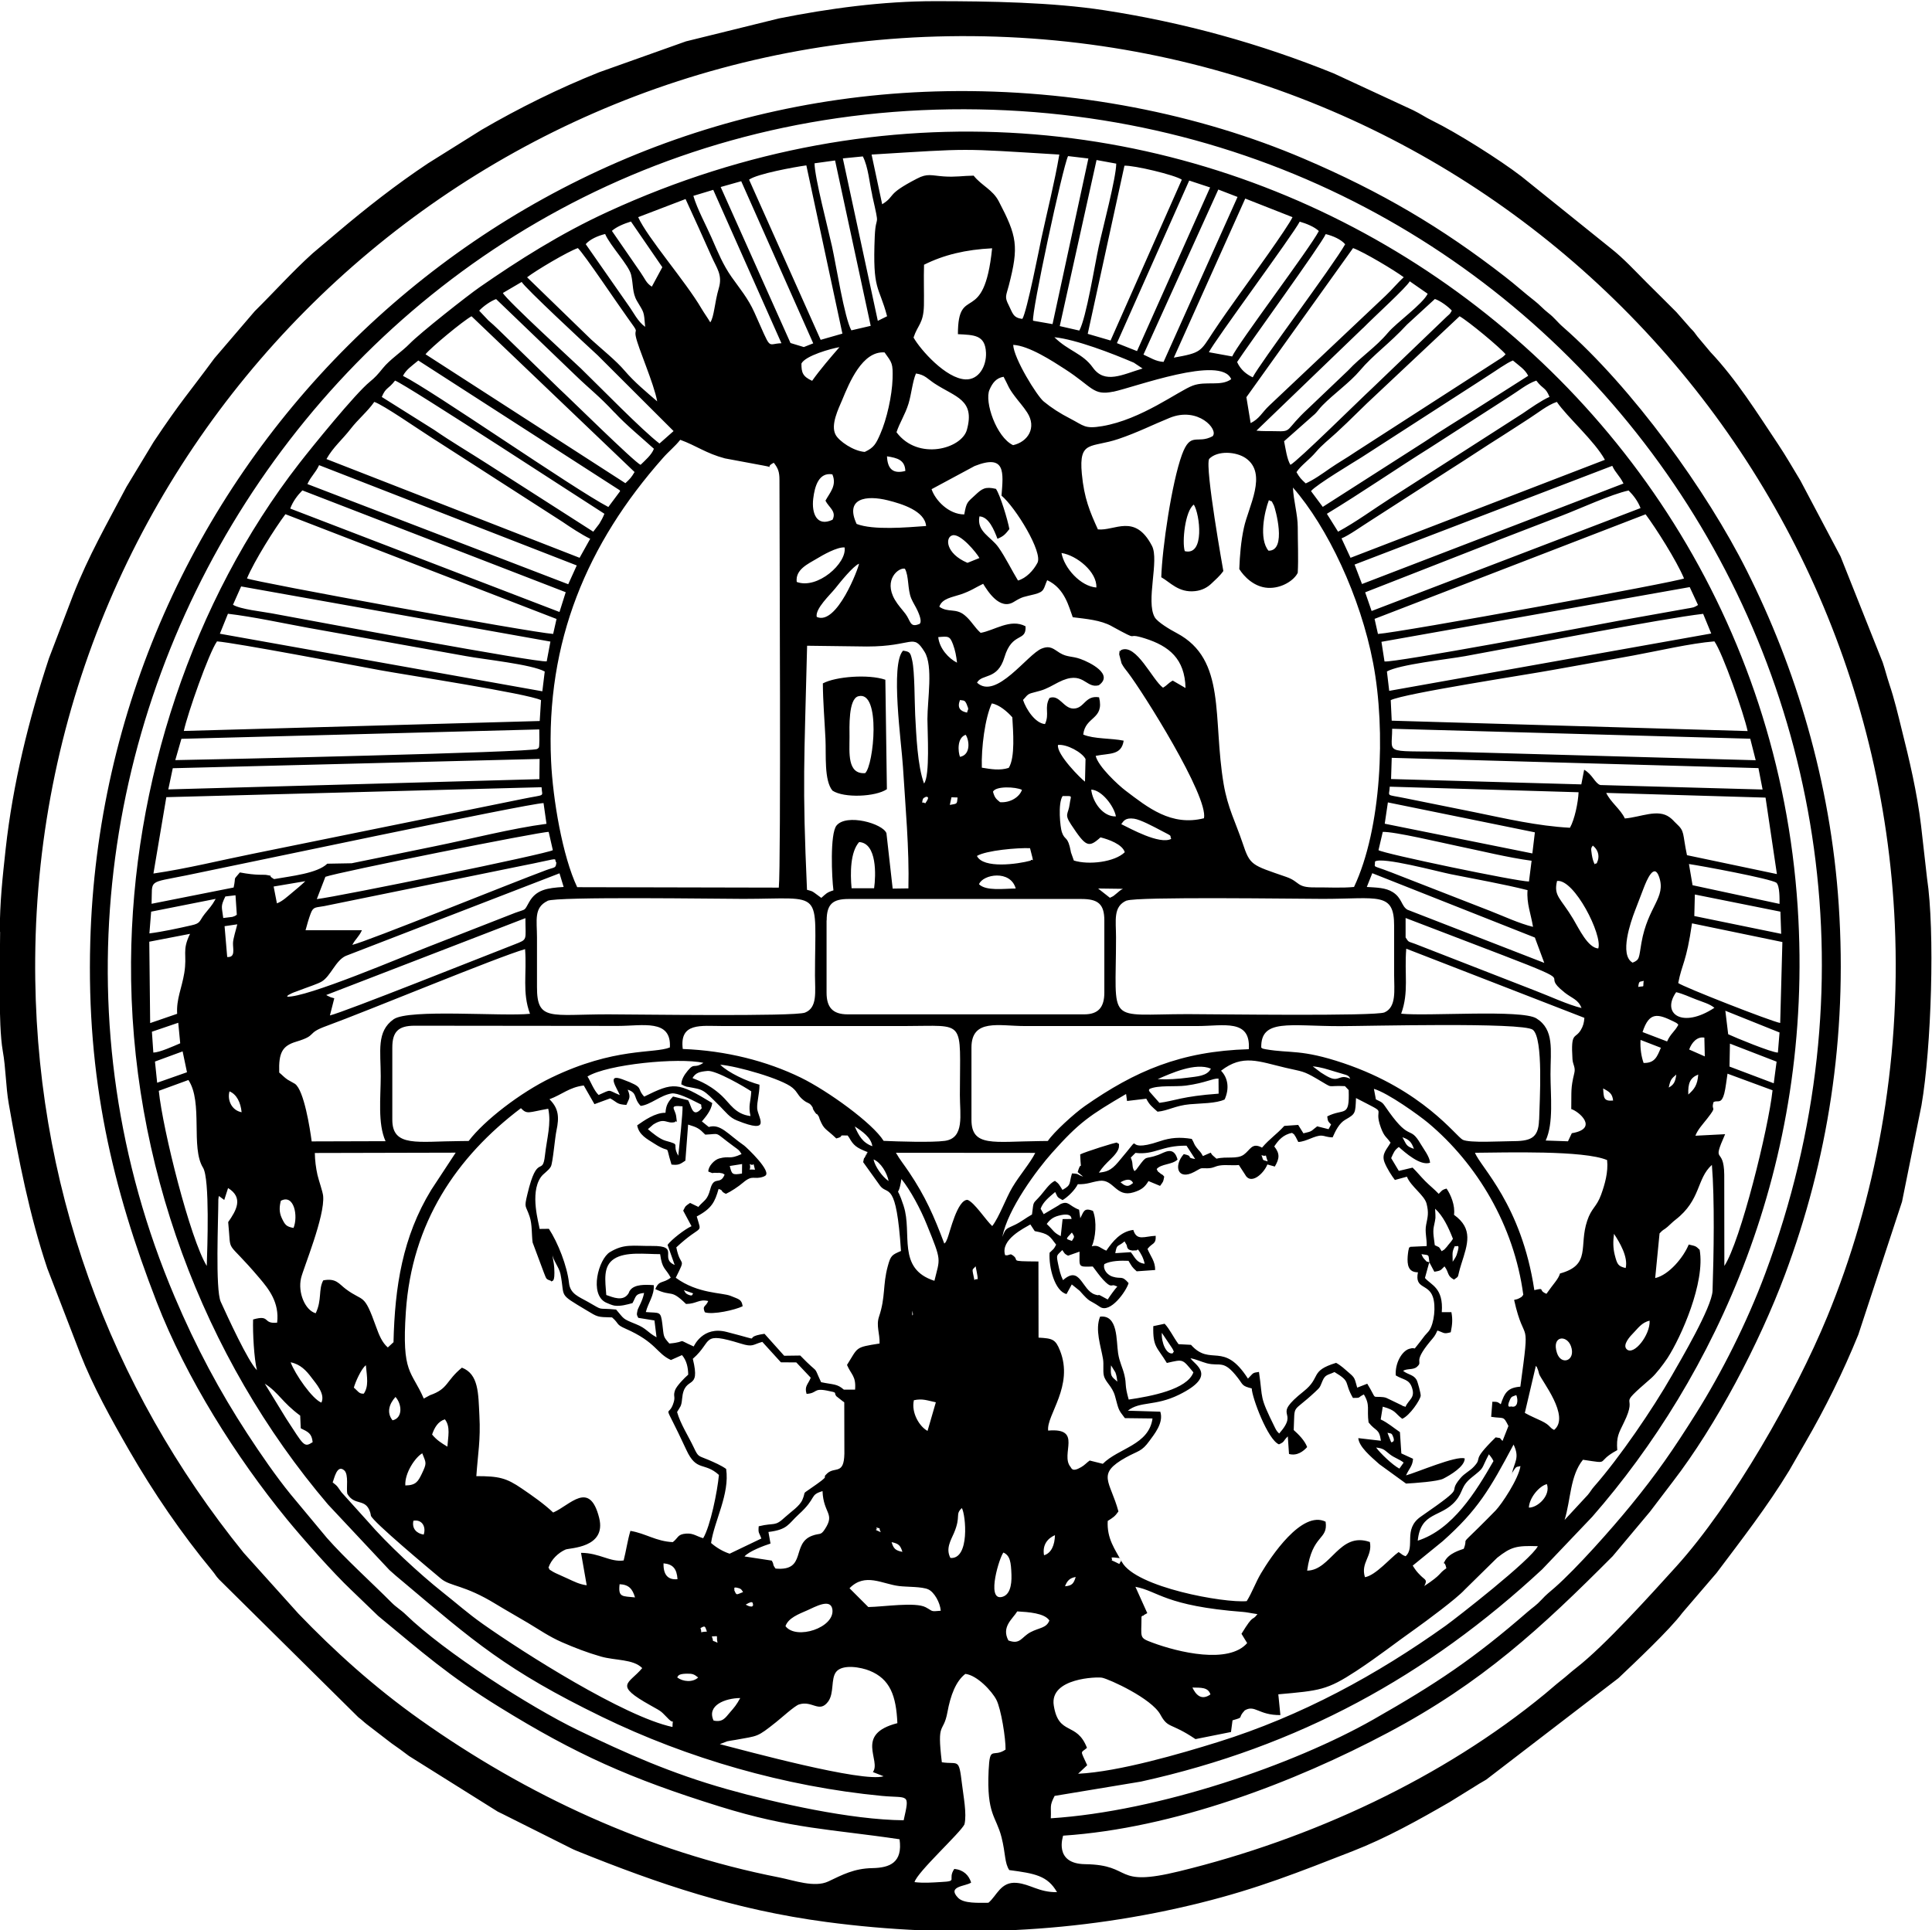 <?xml version="1.0" encoding="UTF-8"?>
<!DOCTYPE svg PUBLIC "-//W3C//DTD SVG 1.1//EN" "http://www.w3.org/Graphics/SVG/1.1/DTD/svg11.dtd">
<!-- Creator: CorelDRAW 2021 (64-Bit) -->
<svg xmlns="http://www.w3.org/2000/svg" xml:space="preserve" width="19.949mm" height="19.935mm" version="1.1" style="shape-rendering:geometricPrecision; text-rendering:geometricPrecision; image-rendering:optimizeQuality; fill-rule:evenodd; clip-rule:evenodd"
viewBox="0 0 176.8 176.68"
 xmlns:xlink="http://www.w3.org/1999/xlink"
 xmlns:xodm="http://www.corel.com/coreldraw/odm/2003">
 <defs>
  <style type="text/css">
   <![CDATA[
    .fil0 {fill:black}
   ]]>
  </style>
 </defs>
 <g id="Capa_x0020_1">
  <path class="fil0" d="M92.38 171.18c2.31,0.31 3.48,0.5 4.35,2.02 -1.66,0.02 -2.43,-0.73 -3.68,-0.85 -1.48,-0.14 -1.83,1.19 -2.6,1.82 -0.87,0 -2.26,0.09 -2.78,-0.46 -1.04,-1.08 0.73,-1.04 1.2,-1.39 -0.21,-0.67 -0.69,-1.16 -1.54,-1.25 -0.67,0.99 0.4,1.12 -1.21,1.2 -0.85,0.05 -1.58,0.11 -2.43,0.01 0.24,-0.92 4.2,-4.51 4.57,-5.29 0.23,-0.97 -0.1,-2.59 -0.23,-3.71 -0.29,-2.42 -0.31,-1.74 -1.84,-1.97 -0.47,-3.87 0.13,-2.54 0.51,-4.58 0.28,-1.54 0.77,-2.84 1.64,-3.51 1.08,0.12 2.44,1.59 2.84,2.37 0.43,0.83 0.86,3.55 0.84,4.56 -1.17,0.79 -1.44,-0.45 -1.55,1.91 -0.19,4.05 0.68,4.16 1.18,6.11 0.38,1.49 0.27,2.35 0.71,3.01zm-13.22 -100.41c-1.64,0.11 -1.42,-1.88 -1.42,-3.3 -0,-0.85 -0.12,-3.5 0.81,-3.74 2.09,-0.55 1.41,6.34 0.62,7.04zm-3.86 -8.22c0.01,1.68 0.16,3.41 0.24,5.1 0.07,1.45 -0.14,3.78 0.64,4.72 1.05,0.7 3.95,0.57 4.98,-0.13l-0.14 -10.02c-1.56,-0.53 -4.55,-0.29 -5.71,0.33zm4.59 99.66l0.97 0.38c-1.91,0.6 -12.72,-2.36 -14.99,-2.94l0.68 -0.26c0.23,-0.05 0.51,-0.09 0.76,-0.13 2.1,-0.39 1.92,-0.2 3.73,-1.64 0.47,-0.37 1.66,-1.46 2.07,-1.6 1.23,-0.4 1.85,0.83 2.67,-0.26 0.58,-0.78 0.23,-2.09 0.74,-2.73 0.59,-0.73 2.28,-0.42 3.06,-0.1 1.87,0.76 2.43,2.28 2.54,4.8 -3.96,1.01 -1.43,3.43 -2.25,4.49zm-14.59 -4.72c-0.65,-1.39 1.07,-2.05 2.44,-2.06 -0.36,0.65 -0.51,0.82 -0.98,1.36 -0.37,0.43 -0.63,0.89 -1.46,0.7zm43.82 -3.02c0.77,0.02 1.43,-0.05 1.65,0.63 -0.86,0.61 -1.36,-0.02 -1.65,-0.63zm-47.15 -0.92c0.09,-0.11 0.03,-0.33 0.84,-0.35 0.59,-0.01 0.7,0.05 1.08,0.35 -0.5,0.47 -1.39,0.39 -1.91,0zm3.17 -3.76c0.71,-0.01 0.36,-0.17 0.52,0.58 -0.65,-0.34 -0.27,0.09 -0.52,-0.58zm-1.04 -0.76c0.45,-0.26 0.41,-0.17 0.59,0.32 -0.83,0.02 -0.37,0.25 -0.59,-0.32zm28.18 1.13c-0.67,-1.25 0.4,-1.98 0.81,-2.66 1.02,0.06 2.49,0.15 2.94,0.83 -0.27,0.71 -0.9,0.64 -1.72,1.07 -0.85,0.45 -0.93,1.17 -2.03,0.76zm-20.4 -1.31c0.26,-0.75 1.2,-1.1 2,-1.45 0.67,-0.29 2.12,-1.14 2.29,-0.1 0.26,1.69 -3.31,2.85 -4.29,1.55zm-2.95 -1.91c-0.15,0.07 0.04,0.15 -0.33,0.1 -0.06,-0.01 -0.3,-0.12 -0.36,-0.16 0.82,-0.5 0.6,-0.02 0.69,0.06zm-12.23 -1.93c0.86,0.04 1.18,0.44 1.41,1.21 -1.14,-0.13 -1.56,0.03 -1.41,-1.21zm10.49 0.54c0.09,-0.08 -0.22,-0.37 0.44,-0.17 0.24,0.07 0.29,0.25 0.37,0.35 -0.64,0.24 -0.58,0.35 -0.81,-0.18zm10.55 -0.17c1.43,-1.46 3,-0.38 4.54,-0.2 0.71,0.09 2.11,0.04 2.68,0.31 0.53,0.25 1.07,1.19 1.13,1.95 -0.98,0.09 -0.68,0.05 -1.38,-0.32 -0.94,-0.5 -3.84,-0.04 -5.25,-0.02l-1.73 -1.73zm26.17 -0.13c2.09,0.39 2.68,1.75 9.86,2.3 0.27,0.02 0.67,0.1 0.8,0.12l0.5 0.08c-0.55,0.73 -0.28,-0.13 -1.46,1.8l0.52 0.85c-1.7,1.95 -6.31,0.84 -8.67,-0.04 -1.26,-0.47 -1,-0.42 -1,-2.38 0.04,-0.03 0.11,-0.12 0.12,-0.08 0.02,0.04 0.09,-0.06 0.12,-0.08 0.01,-0.01 0.25,-0.13 0.29,-0.16l-1.09 -2.42zm-12.09 -3.14c0.62,0.28 0.7,0.88 0.74,2.05 0.03,0.97 -0.16,1.9 -0.94,2.03 -1.36,0.22 -0.14,-3.69 0.2,-4.07zm5.64 3.09c0.19,-0.49 0.42,-0.76 0.98,-0.85 -0.18,0.57 -0.31,0.8 -0.98,0.85zm-36.74 -2.1c0.88,0.08 1.21,0.51 1.28,1.45 -0.88,0.09 -1.31,-0.41 -1.28,-1.45zm41.9 -0.24c-0.35,0.37 0.13,0.41 -0.9,-0.04 0.2,-0.16 -0.38,-0.34 0.54,-0.22 0.44,0.06 0.07,-0.05 0.36,0.25zm-3.94 19.48l0.81 -0.76c-0.66,-1.46 -0.61,-1.07 -0.02,-1.59 -0.94,-2.44 -2.6,-1.06 -3.04,-3.89 -0.39,-2.52 4.01,-2.62 4.42,-2.53 0.66,0.13 4.53,1.89 5.34,3.38 0.72,1.32 0.9,0.68 3.21,2.24l3.25 -0.65 0.14 -1.07c1.17,-0.34 0.38,-0.13 1.12,-0.91 0.94,-0.55 1.25,0.45 3.26,0.43l-0.19 -1.9c3.8,-0.34 4.45,-0.38 7.11,-2.12 2.07,-1.36 3.58,-2.57 5.48,-3.91 0.87,-0.62 3.73,-2.73 4.46,-3.54l2.98 -2.93c1.28,-1.01 1.77,-1.12 3.72,-1.06 -0.63,1.26 -7.49,6.6 -8.45,7.29 -6.28,4.48 -13.16,8.25 -20.83,10.64 -3.4,1.06 -9.08,2.72 -12.78,2.9zm-11.71 -19.74c-0.44,-0.84 0.03,-1.59 0.33,-2.28 0.67,-1.59 0.07,-1.67 0.72,-2.28 0.36,0.62 0.74,4.69 -1.04,4.57zm-5.38 -1.44c0.67,0.14 0.81,0.32 0.99,0.89 -0.63,-0.12 -0.82,-0.3 -0.99,-0.89zm13.95 1.2c-0.17,-0.96 0.34,-1.55 1,-1.84 -0.02,0.9 -0.33,1.65 -1,1.84zm-15.37 -2.55c0.55,0.18 0.16,-0.08 0.43,0.44 -0.9,-0.39 -0.14,-0.09 -0.43,-0.44zm-42.34 -0.61c0.83,-0.14 1.17,0.6 0.94,1.27 -0.63,-0.1 -1.1,-0.53 -0.94,-1.27zm33.15 4.39c-0.35,-0.46 -0.09,-0.29 -0.36,-0.74l-2.49 -0.38c0.4,-0.47 1.78,-0.99 2.38,-1.18l-0.19 -1.06c1.78,-0.22 1.8,-0.72 2.76,-1.6 1.72,-1.56 0.95,-1.77 2.19,-2.14 0.08,2.08 1.18,2.02 0.21,3.49 -0.39,0.6 -0.45,0.33 -1.15,0.59 -1.95,0.71 -0.47,3.27 -3.35,3.01zm68.93 -5.59c0.04,-0.91 0.96,-1.99 1.65,-2.15 0.36,1.04 -0.84,2.16 -1.65,2.15zm-108.13 -1.27c0.67,1.17 1.68,0.35 2.1,1.72 0.02,0.05 0.05,0.24 0.06,0.29 0.15,0.53 5.39,4.91 6.42,5.77 0.87,0.72 2.11,0.54 5,2.31 1.03,0.63 1.96,1.14 2.96,1.74 1.05,0.63 1.94,1.25 3.1,1.76 1.2,0.52 2.25,0.93 3.56,1.31 1.32,0.38 2.96,0.22 3.79,1.06 -1.24,1.48 -2.67,1.5 0.77,3.42 1.17,0.65 0.88,0.49 1.68,1.28 0.5,0.49 0.33,-0.21 0.32,0.69 -4.42,-0.94 -13.65,-6.81 -17.33,-9.41 -1.42,-1 -2.41,-1.9 -3.69,-2.91 -2.12,-1.68 -5.13,-4.47 -6.88,-6.51l-2.39 -2.65c-0.34,-0.45 -0.3,-0.53 -0.81,-0.91 0.14,-0.31 0.39,-1.69 1.06,-1.1 0.43,0.38 0.17,1.66 0.28,2.14zm5.31 -0.76c-0.07,-1.13 0.91,-2.58 1.55,-2.94 0.35,0.9 0.45,0.85 -0.05,1.89 -0.33,0.67 -0.52,1.04 -1.49,1.05zm92.65 5.06c0.27,-2.7 2.14,-2.08 3.47,-3.65 0.74,-0.87 0.43,-1.31 1.49,-2.16 1.22,-0.98 0.77,-0.62 1.55,-2.1 0,0 0.15,0.18 0.17,0.21l0.13 0.19c0.02,0.02 0.05,0.09 0.06,0.11 0.01,0.02 0.04,0.07 0.06,0.11 -1.6,2.79 -3.72,6.26 -6.94,7.29zm8.59 -6.13c0.48,-0.8 0.42,-0.58 0.81,-0.7 -0.18,1.19 -1.73,3.5 -2.27,4.06 -0.54,0.56 -1,1.01 -1.56,1.57 -1.8,1.77 -0.91,0.78 -1.36,1.94 -0.3,0.11 -1.38,0.4 -1.75,1.16 -0.23,0.46 -0.02,-0.24 0.16,0.62 -0.81,0.56 -0.3,0.49 -2.02,1.63 0.3,-0.59 0.1,-0.53 -0.31,-0.93 -0.43,-0.43 -0.47,-0.51 -0.75,-0.94l2.75 -2.24c3.2,-2.85 4.3,-4.74 6.48,-8.84 0.59,1.23 0.07,1.59 -0.16,2.68zm-12.4 -2.4c0.76,0.09 0.77,0.26 1.28,0.64 0.44,0.33 0.86,0.43 1.24,0.74l-0.39 0.55c-0.63,-0.33 -1.74,-1.4 -2.13,-1.93zm-86.39 -1.19c0.21,-0.62 0.54,-1.2 1.17,-1.39 0.53,0.67 0.29,1.59 0.23,2.5 -0.57,-0.34 -0.99,-0.61 -1.4,-1.11zm87.43 -0.16c0.27,0.07 0.36,0.01 0.47,0.25 0.31,0.65 -0.11,0.6 -0.13,0.62l-0.34 -0.87zm-91.05 -1.14c-0.58,-0.73 -0.28,-1.53 0.27,-2.14 0.61,0.68 0.67,1.94 -0.27,2.14zm104.63 -4.99c0.2,0.33 -0.09,-0.31 0.18,0.34 0.09,0.23 0.05,0.2 0.12,0.41 0.21,0.61 2.88,3.88 1.37,5.12 -0.48,-0.24 -0.31,-0.41 -1.15,-0.82 -0.53,-0.26 -0.99,-0.43 -1.53,-0.74l1.01 -4.31zm-56.92 3.15c0.81,-0.17 1.19,0.02 2.01,0.19l-0.76 2.62c-0.73,-0.39 -1.51,-1.66 -1.25,-2.81zm54.65 0.57c-0.01,-0.01 -0.49,0.23 -0.1,-0.62 0.15,-0.33 0.24,-0.28 0.58,-0.42 0.2,0.49 0.12,1.21 -0.47,1.04zm-104.8 -3.77c0.11,1.14 0.27,1.92 -0.19,2.6 -0.45,0.03 -0.52,-0.23 -0.91,-0.55 0.12,-0.47 0.68,-1.75 1.1,-2.05zm-9.26 1.68c1.28,0.82 1.58,1.7 3.25,2.93l0.05 1.16c0.68,0.33 1.01,0.47 1.09,1.27 -0.81,0.53 -0.81,0.3 -2.43,-2.17l-1.96 -3.2zm77.46 -1.66l0.39 0.63c0.11,0.28 0.14,0.55 0.18,0.85 -0.57,-0.5 -0.64,-0.47 -0.58,-1.48zm-75.08 -0.29c0.89,0.18 1.43,0.76 1.92,1.42 0.37,0.5 1.27,1.47 0.89,2.27 -0.83,-0.32 -2.41,-2.6 -2.81,-3.68zm36.82 -0.34c1.85,-1.61 0.68,-2.51 4.38,-1.37 1.12,0.35 1.08,0.08 1.96,-0.16l1.7 1.87 1.41 0.01 1.32 1.4c-0.23,0.61 -0.6,0.76 -0.38,1.48 1.01,-0.06 0.6,-0.55 1.87,-0.3 1.09,0.21 0.56,0.16 0.86,0.52l0.6 0.47c0.03,0.02 0.09,0.05 0.12,0.09l0.01 4.7c-0.04,1.96 -0.86,1.16 -1.56,1.79 -0.69,0.62 0.63,-0.09 -1.65,1.47 -0.67,0.46 -0.3,0.17 -0.63,0.95 -0.25,0.59 -1.05,1.1 -1.56,1.57 -1.01,0.94 -0.92,0.49 -2.44,0.86 -0.06,0.68 0.04,0.54 0.24,1.12l-2.9 1.39c-0.61,-0.2 -1.19,-0.54 -1.7,-0.98 0.3,-2.05 1.72,-4.47 1.38,-6.78 -0.46,-0.33 -1.07,-0.59 -1.62,-0.83 -0.93,-0.4 -0.91,-0.22 -1.33,-1.11 -0.51,-1.08 -1.23,-2.17 -1.54,-3.27 0.3,-0.53 0.39,-0.47 0.46,-1.22 0.2,-2.26 1.74,-0.57 0.98,-3.65zm79.06 -0.52c-0.51,-1.57 0.89,-1.69 1.28,-0.62 0.48,1.33 -0.89,1.82 -1.28,0.62zm-36.16 -1.84l0.94 1.4c0.02,0.04 0.1,0.16 0.11,0.2 0.09,0.34 0.09,-0.02 -0.06,0.28 -0.57,0.12 -1.04,-0.96 -0.99,-1.88zm44.64 -1.11c0.07,1.31 -1.46,3.24 -2.1,2.61 -0.42,-0.41 0.36,-1.23 0.61,-1.48 0.4,-0.4 0.76,-0.97 1.49,-1.13zm-67.48 -0.92l0.07 0.34c-0,0.02 -0.05,0.07 -0.07,0.11l0 -0.46zm-20.91 -1.88l0.86 0.3c-0.09,0.1 -0.03,0.27 -0.37,0.15 -0.4,-0.15 -0.36,-0.29 -0.48,-0.45zm26.71 -2.18c0.36,1.77 0.14,0.94 -0.11,1.27 -0.25,-1.22 -0.22,-0.85 0.11,-1.27zm7.94 -1.48c0.23,0.33 0.17,0.33 0.52,0.51l1.05 -0.37c0.01,1.42 -0.19,1.41 1.21,1.36 0.36,0.47 0.61,0.84 0.96,1.22 0.7,0.75 0.73,0.46 0.98,0.5l0.31 0.11c-0.25,0.28 -0.66,0.84 -0.88,1.19 -1.38,-0.76 -0.42,-0.21 -1.18,-0.46 -1.21,-0.41 -1.33,-2.72 -2.91,-1.31 -0.24,-0.49 -0.33,-0.91 -0.45,-1.48 -0.19,-0.91 -0.12,-0.74 0.39,-1.28zm33.59 1.13c-0.4,-0.2 -0.04,0.14 -0.46,-0.3 -0.18,-0.19 -0.19,-0.31 -0.27,-0.46 0.78,0.13 0.61,-0.03 0.73,0.77zm17.96 0.51c-0.7,-0.16 -0.78,-0.34 -1,-1.2 -0.16,-0.63 -0.16,-1.25 -0.07,-1.93 0.51,0.77 1.31,2.11 1.07,3.13zm-15.83 -0.56c-0.01,-0.85 -0.08,-0.87 0.2,-1.46 0.13,0.16 0.56,-0.4 0.16,0.82 -0.07,0.21 -0.3,0.53 -0.37,0.64zm-29.14 -1.05c0.53,-0.01 -0.01,0.02 0.35,-0.08 0.25,0.35 0.49,0.76 0.6,1.3 -0.77,-0.1 -0.88,-0.59 -1.27,-1.06l-1.42 0.09c0.17,-0.89 0.18,-0.51 0.85,-1.08l0.2 0.35c0.03,0.06 -0.01,0.42 0.42,0.47 0.34,0.05 -0.1,0.02 0.27,0.01zm47.67 2.53l0.4 -4.09c0.41,-0.44 0.31,-0.24 0.73,-0.6 0.29,-0.25 0.43,-0.42 0.73,-0.65 2.35,-1.82 1.91,-3.75 3.33,-5.02 0.26,3.13 0.17,8.3 0.06,11.52 -0.05,1.5 -2.96,6.42 -3.73,7.77 -1.76,3.08 -4.78,7.5 -7.09,10.13 -0.27,0.3 -0.35,0.5 -0.6,0.79l-2.12 2.29c0.58,-1.89 0.49,-4.03 1.68,-5.51 2.67,0.4 1.03,0.25 3.14,-0.88 -0.09,-1.22 0.13,-1.54 0.6,-2.51 1.46,-2.96 -0.95,-1.08 2.52,-4.09 0.42,-0.37 1.09,-1.24 1.48,-1.83 1.24,-1.92 3.47,-6.92 2.94,-9.91 -0.37,-0.36 -0.36,-0.33 -1,-0.48 -0.46,1.14 -1.79,2.78 -3.07,3.07zm-53.38 -4.17c0.28,0.43 0.24,0.37 0,0.77 -0.54,-0.22 -0.65,-0.08 0,-0.77zm34.87 0.58c-0.19,0.3 -0.21,0.29 -0.43,0.56 -0.13,0.16 -0.13,0.19 -0.24,0.29 -0.33,0.34 0.09,-0.03 -0.36,0.28 -0.31,-0.5 -0.17,-0.31 -0.63,-0.55 -0.06,-0.57 -0.2,-1.15 -0.09,-1.69 0.19,-0.93 0.17,-0.66 0.12,-1.65 0.72,0.65 1.21,1.68 1.63,2.75zm-37.18 -1.35c0.28,-0.39 0.56,-0.63 1.09,-0.77 1.24,-0.33 1.16,0.24 1.19,0.3l-0.82 0.01 -0.17 1.56c-0.68,-0.34 -0.62,-0.49 -1.28,-1.11zm-70.07 -2.14c1.2,-0.63 1.59,1.4 1.15,2.49 -0.67,-0.12 -0.78,-0.28 -1.08,-0.91 -0.26,-0.56 -0.21,-1.07 -0.08,-1.58zm-4.83 1.96c0.32,3.16 -0.36,1.31 2.87,5.13 0.84,0.99 1.83,2.22 1.61,4.07 -1.36,0.14 -0.57,-0.76 -2.2,-0.29 -0.04,1.22 0.09,3.59 0.35,4.64 -0.83,-0.83 -2.67,-4.86 -3.31,-6.26 -0.51,-1.13 -0.22,-7.61 -0.22,-9.37 0.08,-0.42 -0.09,-0.39 0.54,0.05l0.35 -1.09c1.43,0.88 0.76,2.05 0,3.13zm61.82 -1.47c-0.78,-2.4 -0.54,-0.3 -0.21,-2.48 0.82,1.02 1.75,2.74 2.33,4.19 1.39,3.42 1.2,3.01 0.69,5.13 -3.47,-1.11 -2,-4.35 -2.81,-6.83zm19.84 -2.18c0.96,-0.55 1.12,0.04 1.15,0.07 -0.27,0.17 -0.49,0.52 -1.15,-0.07zm-34.63 -1.66l-0.01 0.86c-0.91,0.16 -0.93,0.06 -1.12,-0.69l1.14 -0.18zm1.18 0.51c-0.84,-0.07 -0.3,0.18 -0.48,-0.52 0.52,0.3 0.22,-0.44 0.48,0.52zm10.85 -0.94c0.66,0.26 1.24,1.24 1.38,1.98 -0.58,-0.39 -1.25,-1.33 -1.38,-1.98zm36.07 0.18c-0.57,-0.18 -0.35,-0.03 -0.57,-0.57 0.63,0.23 0.24,-0.35 0.57,0.57zm24.4 11.78c-1.18,-7.84 -4.92,-11.24 -5.43,-12.57 2.79,-0.02 9.98,-0.24 12.09,0.67 0.12,1.09 -0.21,2.23 -0.55,3.17 -0.42,1.15 -0.88,1.2 -1.27,2.38 -0.79,2.33 0.39,4.04 -2.49,4.83 -0.16,0.54 -0.59,0.92 -1.24,1.86 -0.83,-0.34 -0.04,-0.58 -1.1,-0.34zm-54 -4.27c-0.95,-2.53 -1.73,-4.3 -3.21,-6.51 -0.44,-0.66 -0.86,-1.17 -1.21,-1.79l12.75 0.01c-0.46,0.93 -1.43,2.03 -2.1,3.16 -0.59,0.99 -1.2,2.72 -1.84,3.54 -0.61,-0.57 -1.62,-2.16 -2.26,-2.4 -0.94,-0.02 -1.62,3 -1.84,3.53 -0.21,0.5 -0.15,0.3 -0.28,0.47zm-50.38 9.02l-0.54 0.5c-0.53,-0.45 -0.81,-1.16 -1.07,-1.88 -1.14,-3.2 -1.11,-2.22 -2.78,-3.47 -0.62,-0.46 -0.87,-1.02 -2.06,-0.79 -0.46,0.84 -0.1,1.77 -0.69,3.01 -0.97,-0.27 -1.65,-1.89 -1.34,-3.22 0.21,-0.9 2.2,-5.66 2.02,-7.53 -0.04,-0.39 -0.4,-1.4 -0.52,-1.92 -0.14,-0.63 -0.23,-1.32 -0.24,-2l12.89 -0.03 -2.24 3.41c-2.62,4.29 -3.33,8.86 -3.45,13.92zm93.36 -17.68c-0.74,-0.25 -0.67,-0.39 -1.05,-1.06 0.6,0.21 0.82,0.41 1.05,1.06zm-49.56 -0.24c-0.89,-0.32 -1.24,-0.96 -1.61,-1.81 0.66,0.43 1.5,1 1.61,1.81zm-29.38 12.39c0.09,-0.12 0.35,0.15 0.27,-1.25 -0.03,-0.55 -0.15,-0.85 -0.17,-1.28 0.02,0.55 0.61,1.2 0.74,1.84 0.44,2.22 -0.28,1.72 2.4,3.33 1.02,0.61 0.95,0.61 2.32,0.64 0.69,0.6 0.32,0.63 1.23,1.03 2.84,1.25 2.83,2.27 4.16,2.87l1.01 -0.45c0.43,0.5 0.56,1.14 0.57,1.79 -0.35,0.3 -1.05,1.02 -1.2,1.41 -0.2,0.56 0.03,0.56 -0.12,1.09 -0.51,1.76 -1.17,-0.62 1.15,4.39 0.94,2.04 1.64,1.07 2.98,2.29 -0.14,1.51 -0.78,4.68 -1.44,5.79 -0.59,-0.16 -0.89,-0.47 -1.56,-0.42 -0.81,0.06 -0.71,0.39 -1.22,0.78 -1.54,-0.07 -2.48,-0.8 -3.88,-1.03 -0.27,0.9 -0.38,1.78 -0.62,2.71 -1.25,0.17 -2.19,-0.69 -3.9,-0.7l0.52 2.97c-0.68,-0.09 -1.17,-0.35 -1.78,-0.63 -0.3,-0.13 -0.54,-0.24 -0.84,-0.38 -0.12,-0.05 -0.4,-0.18 -0.47,-0.23 -0.56,-0.35 -0.18,-0.1 -0.41,-0.37 0.25,-0.76 0.91,-1.37 1.56,-1.66 0.36,-0.16 3.77,-0.13 3.08,-2.9 -0.88,-3.51 -2.67,-1.14 -4.21,-0.49 -0.83,-0.79 -1.92,-1.55 -2.86,-2.19 -1.43,-0.98 -2.1,-1.14 -4.17,-1.14 0.14,-2.07 0.4,-3.28 0.28,-5.54 -0.1,-2.02 -0.06,-3.8 -1.6,-4.39 -1.49,1.22 -1.22,1.93 -2.92,2.52l-0.57 0.31c-1.13,-2.61 -2.03,-2.22 -1.64,-7.96 0.55,-8.13 4.62,-14.15 10.53,-18.62 0.58,0.6 0.68,0.37 2.5,0.05 0.29,1.36 -0.12,2.67 -0.3,4.26 -0.22,2.01 -0.69,-0.31 -1.61,3.57 -0.32,1.33 -0.15,0.95 0.21,2.05 0.24,0.73 0.17,1.59 0.27,2.36l1.03 2.76c0.26,0.65 0.18,0.57 0.66,0.76zm76.81 -12.73c-0.33,0.62 -0.86,1.02 -0.56,1.81 0.22,0.57 0.68,1.27 0.95,1.62l1.1 -0.3c0.36,0.9 1.6,1.69 1.8,2.47 0.21,0.85 0.11,1.17 -0.04,1.93 -0.13,0.66 0.07,1.23 0.05,1.95l-1.51 0.07c-0.13,0.21 -0.04,-0.21 -0.17,0.37 -0.01,0.06 -0.06,0.43 -0.06,0.5 -0.05,0.74 0.03,1.47 0.94,1.46 -0.32,1.55 0.94,1.03 1.36,2.24 0.3,0.84 0.13,2.42 -0.33,3.09 -0.09,0.14 -0.29,0.32 -0.4,0.46 -0.2,0.25 -0.24,0.33 -0.45,0.59 -0.81,1 -0.18,0.38 -0.99,0.63 -0.66,0.21 -1.3,1.31 -1.22,2.43 0.71,0.43 1.23,0.33 1.49,1.14 0.29,0.91 -0.25,1.01 -0.62,1.75 -0.05,-0.02 -0.12,-0.11 -0.15,-0.07 -0.02,0.04 -0.11,-0.05 -0.14,-0.07l-1.08 -0.52c-0.29,-0.13 -0.38,-0.21 -0.64,-0.24 -1.14,-0.13 -0.51,0.34 -1.47,-1.23l-0.92 0.36c-0.25,-0.88 -0.2,-0.89 -0.75,-1.36 -0.37,-0.32 -0.72,-0.66 -1.18,-0.91 -2.45,0.75 -1.34,1.31 -2.96,2.6 -3.11,2.47 -0.29,1.64 -2.25,3.87l-0.18 -0.19c-0.11,-0.16 -0.1,-0.14 -0.2,-0.34 -1.49,-3.01 -1.08,-2.51 -1.47,-5.11 -0.61,0.08 -0.51,0.11 -0.9,0.5 -0.03,0.03 -0.07,0.08 -0.11,0.11 -2.24,-3.49 -3.4,-1.06 -5.21,-3.09l-1.14 -0.06c-0.52,-0.71 -0.78,-1.34 -1.27,-1.87l-1.04 0.22c-0.05,1.95 0.35,1.89 1.24,3.37 1.54,-0.35 1.4,-0.38 2.43,0.86 -0.57,1.57 -3.87,2.19 -5.92,2.49 -0.4,-1.4 -0.18,-1.34 -0.39,-2.23 -0.17,-0.73 -0.45,-1.17 -0.58,-2.01 -0.18,-1.16 0.01,-3.54 -1.65,-3.35 -0.48,1.2 0.07,2.68 0.27,3.88 0.08,0.49 -0.02,1.06 0.07,1.49 0.14,0.65 0.77,0.97 1.03,1.91 0.35,1.28 0.27,1.19 0.9,2.01l2.53 0.03c-0.34,2.44 -3.1,2.7 -4.55,4.15l-1.2 -0.3c-0.26,0.18 -0.47,0.43 -0.77,0.6 -0.86,0.51 -0.9,0.07 -0.98,-0.01 -0.98,-1.15 1.16,-3.61 -2.05,-3.33 -0.18,-1.41 2.38,-4.08 1.08,-7.33 -0.41,-1.03 -0.68,-1.11 -1.96,-1.18l-0.01 -6.97c-3.01,-0.02 -1.52,-0.06 -2.44,-0.62 -0.18,-0.11 -0.3,0.12 -0.61,0.04 -0.45,-1.43 1.76,-2.48 2.31,-2.81l0.4 0.61c1.31,0.25 1.35,0.44 1.96,1.24 -0.24,0.45 -0.16,0.31 -0.6,0.74 -0.09,1.34 0.48,3.53 1.55,3.78l0.48 -0.88 0.72 0.58c1.04,1.18 0.8,0.75 1.85,1.47 0.94,0.65 2.41,-1.42 2.63,-2.17 -0.63,-0.74 -0.67,-0.34 -1.46,-0.59 -0.46,-0.14 -0.91,-0.64 -0.76,-1.15 0.59,-0.32 1.55,-0.33 2.21,-0.3 0.31,0.5 0.3,0.56 0.75,0.96l1.69 -0.12c0.01,-0.8 -0.41,-1.23 -0.7,-1.93 0.43,-0.57 0.79,-0.38 0.75,-1.2 -1.03,0.04 -1.73,0.51 -2.05,-0.54 -1.16,0.15 -1.88,1.04 -2.47,1.9 -0.58,-0.24 -0.72,-0.56 -1.33,-0.4 0.35,-0.74 0.49,-2.29 0.11,-3.24 -0.85,-0.34 -0.85,0.1 -1.16,0.67l-0.11 -0.78c-0.94,-0.35 -0.95,-0.87 -1.73,-0.5 -0.04,0.02 -0.08,0.06 -0.11,0.08l-1.4 0.83 -0.28 -0.5c0.23,-0.65 0.81,-1.08 1.33,-1.53 0.25,0.46 0.11,0.44 0.68,0.74 0.51,-0.3 1.14,-0.94 1.39,-1.45 0.94,0.01 1.16,-0.19 1.97,-0.31 1.33,-0.19 1.51,1.55 3.13,1.05 0.73,-0.22 1.05,-0.49 1.37,-1.03l1.06 0.44c0.34,-0.47 0.27,-0.33 0.38,-0.85 -0.23,-0.28 -0.17,-0.13 -0.34,-0.28 -0.3,-0.27 -0.18,-0.06 -0.35,-0.41 0.4,-0.49 1.43,-0.39 1.91,-0.87 -0.35,-1.3 -1.21,-0.63 -1.76,-0.43 -1.3,0.48 -0.97,-0.08 -1.84,1.11 -0.25,0.34 -0.09,0.15 -0.34,0.38 -0.27,-0.39 -0.1,-0.62 -0.29,-1.11 -0.01,-0.03 -0.04,-0.09 -0.05,-0.13l0.43 -0.43c1.75,0.21 2.38,-0.69 4.67,-0.66l0.79 1.22c-0.96,-0.15 -0.03,-0.23 -1.04,-0.45 -0.95,1.07 -0.58,2.45 0.96,1.63 0.76,-0.41 0.47,-0.33 1.17,-0.33 0.6,-0 0.69,-0.19 1.19,-0.26 0.54,-0.08 1.09,0.02 1.72,-0.04l0.56 0.86c0.51,1.01 1.7,-0.04 2.05,-0.91l0.68 0.19c0.43,-0.73 0.48,-1.18 -0.05,-1.84 0.36,-0.55 0.81,-1.09 1.63,-1.24 0.27,0.22 0.09,-0.01 0.34,0.38 0.02,0.03 0.21,0.43 0.23,0.45 0.75,-0.03 1.53,-0.62 2.15,-0.58 0.29,0.02 0.42,0.14 0.99,0.16 0.26,-0.6 0.61,-1.3 1.15,-1.61 0.96,-0.55 0.93,-0.58 0.99,-1.99 3.23,1.68 1.48,0.58 2.28,2.72 0.32,0.86 0.5,0.81 0.87,1.35zm-67.49 -1.64c1.1,-0.7 1.21,-0.03 2,-0.23 0.14,-0.28 0.23,0.42 0.11,-0.52 -0.09,-0.7 -0.74,-1.05 0.58,-0.92 0.03,0.59 -0.29,3.59 -0.39,4.52 -0.65,-1.14 0.34,-0.96 -1.16,-1.37 -0.54,-0.15 -1.22,-0.72 -1.62,-1.06l0.48 -0.42zm97.04 -2.06c0.04,-0.02 0.1,-0.04 0.13,-0.05 0.3,-0.07 0.61,0.18 0.85,-0.72 0.13,-0.49 0.21,-1.29 0.3,-1.83l4.12 1.52c-0.37,3.48 -2.93,13.82 -4.41,16.08l-0.01 -8.35c-0.03,-2.71 -1.2,-0.81 0.08,-3.71l-2.72 0.14c0.22,-0.58 0.68,-1.05 1.09,-1.58 0.98,-1.26 0.3,-0.61 0.57,-1.5zm-139.57 -2.02c1.36,2.05 0.19,6.19 1.34,8.03 0.63,1.02 0.39,7.41 0.34,8.99 -1.52,-2.48 -4.02,-12.42 -4.39,-16.03l2.71 -0.99zm129.47 0.77c0.54,0.3 0.84,0.45 0.91,1.11 -0.88,0.08 -0.86,-0.26 -0.91,-1.11zm-15.89 15.95l0.44 0.83c0.66,-0.1 0.56,-0.15 0.93,-0.49 0.44,0.58 0.21,0.86 0.87,1.21 0.55,-0.39 0.24,-0.08 0.67,-1.43 0.58,-1.83 1.11,-3.22 -0.67,-4.5 0.12,-0.86 -0.3,-1.85 -0.68,-2.4 -0.44,0.11 -0.44,0.21 -0.72,0.48 -0.4,-0.42 -0.81,-0.74 -1.24,-1.17 -0.46,-0.47 -0.73,-0.82 -1.15,-1.23l-1.26 0.3 -0.7 -1.17c0.23,-0.51 0.3,-0.73 0.7,-1.02 0.55,0.49 1.96,1.76 2.86,1.44 -0.04,-0.56 -0.59,-1.25 -0.87,-1.73 -1,-1.71 -0.93,-0.2 -2.86,-2.88 -0.69,-0.96 -0.48,-0.82 -1.23,-1.19l-0.18 -0.96c1.28,0.37 4.13,2.42 4.97,3.12 4.47,3.75 7.85,9.37 8.7,15.73 -0.17,0.18 -0.02,0.12 -0.32,0.29 -0.27,0.15 -0.3,0.11 -0.52,0.18 0.99,4.43 1.5,1.11 0.57,7.94 -1.15,0.09 -1.44,0.54 -1.79,1.61 -0.3,-0.21 -0.28,-0.23 -0.77,-0.23l-0.11 1.38c1.2,0.19 1.09,-0.14 1.58,0.84l-0.54 1.37c-0.39,-0.38 -0.02,-0.21 -0.63,-0.33 -2.38,2.34 -1.09,1.72 -2,2.69 -0.37,0.4 -0.83,0.58 -1.22,1.04 -1.4,1.65 0.94,0.37 -3.62,3.52 -1.68,1.16 -0.47,2.8 -1.4,3.63 -0.35,-0.12 -0.27,-0.15 -0.64,-0.38 -0.75,0.53 -2.09,2.13 -3.08,2.3 -0.42,-1.34 0.71,-1.91 0.45,-3.22 -2.8,-0.98 -3.54,2.59 -5.74,2.62 0.47,-3.37 1.93,-2.77 1.69,-4.48 -2.18,-1.08 -5.03,3.24 -5.91,4.72 -0.5,0.84 -0.81,1.75 -1.31,2.55 -2.05,0.19 -10.14,-1.25 -11.42,-3.58 -0.64,-1.17 -1.39,-2.14 -1.3,-3.76 0.49,-0.31 0.66,-0.41 0.98,-0.87 -0.76,-2.81 -2.07,-3.41 0.7,-4.95 1.12,-0.62 1.42,-0.51 2.14,-1.51 0.41,-0.57 1.33,-1.65 0.99,-2.67l-2.97 -0.09c1.13,-0.9 2.49,-0.38 4.7,-1.47 3.52,-1.74 1.46,-2.7 1.03,-3.33 0.54,0.09 0.98,0.32 1.5,0.46 1.25,0.32 1.51,-0.39 2.84,1.34 0.49,0.63 0.34,0.73 1.27,0.96 0.02,0.83 1.47,4.71 2.49,5.12 0.55,-0.24 0.34,-0.27 0.81,-0.73l0.11 1.61c0.73,0.2 1.3,-0.23 1.66,-0.63 -0.21,-0.59 -0.79,-1.17 -1.23,-1.56 0.12,-2.53 -0.22,-1.45 1.95,-3.48 0.52,-0.48 0.43,-0.43 0.69,-1.03 0.26,-0.6 0.5,-0.51 1.09,-0.8 1.57,0.94 0.82,0.86 1.69,2.37 0.79,-0 0.38,-0.02 1,-0.32 0.6,1 0.26,1.33 0.43,2.56 0.66,0.85 0.97,0.52 1.13,1.68l-2.07 -0.24c0.07,0.79 1.12,1.67 1.93,2.39l2.44 1.77c0.76,-0.04 2.91,-0.19 3.41,-0.45 0.63,-0.32 1.97,-1.11 1.96,-1.85 -0.77,-0.28 -4.38,1.28 -5.37,1.55 0.27,-0.62 0.6,-0.84 0.64,-1.52l-1.07 -0.49 -0.13 -1.95c-0.59,-0.4 -1.11,-0.86 -1.76,-1.16l0.19 -1.17c1.23,0.34 1.08,0.58 1.78,1.11 0.68,-0.28 1.65,-1.72 1.69,-2.11 0.02,-0.19 -0.28,-1.3 -0.38,-1.46 -0.28,-0.48 -0.77,-0.45 -1.23,-0.82 0.37,-0.23 0.93,-0.07 1.26,-0.36 0.65,-0.57 -0.46,-0.29 1.19,-2.3 0.41,-0.49 0.45,-0.5 0.69,-1.03 0.66,0.22 0.55,0.34 1.22,0.16 0.14,-0.69 0.19,-1.16 0.06,-1.84l-0.88 0c0.17,-2.24 -0.99,-2.48 -1.54,-3.13l0.37 -1.35zm-109.82 -15.68c0.65,0.27 1.02,1 1.11,1.91 -0.91,-0.17 -1.33,-1.11 -1.11,-1.91zm84.19 -0.22c0.81,-0.37 2.35,-0.18 3.35,-0.31 1.82,-0.25 2.42,-0.67 2.97,-0.64l0.01 1.38c-3.37,0.24 -4.05,0.67 -5.42,0.84l-0.9 -1.02c-0.12,-0.24 -0.04,-0.1 -0.01,-0.25zm-47.76 0.06c0.95,0.31 0.5,0.76 1.2,1.49 0.9,-0.1 1.79,-0.97 2.83,-1.14 0.51,-0.08 1.71,0.51 2.25,0.79 0.7,0.37 0.35,0.08 0.51,0.56 -0.86,1.01 -0.95,-0.25 -1.25,-0.73l-1.38 -0.34c-0.45,0.48 -0.65,0.81 -0.69,1.49 -0.94,-0.02 -1.98,0.72 -2.59,1.15 0.16,0.88 0.89,1.24 1.58,1.68 1.66,1.07 0.9,-0.2 1.56,1.91 0.64,0.07 0.77,-0.02 1.27,-0.36l0.25 -3.3c0.86,0.26 1.01,0.35 1.57,0.92 1.49,-0.06 0.69,-0.33 2.6,1.07 0.5,0.37 0.48,0.32 0.72,0.71 -1.16,0.53 -1.05,0.13 -2.04,0.4 -0.45,0.12 -1.02,0.73 -1,1.2 0.63,0.25 0.19,0.08 0.76,0.12 0.37,0.03 -0.02,-0.05 0.33,0.01 0.34,0.06 0.17,0.02 0.4,0.15 -0.41,1.02 -0.97,0.05 -1.31,1.33 -0.28,1.04 -0.53,0.97 -1.11,1.64 -0.04,-0.02 -0.1,-0.11 -0.12,-0.08l-0.62 -0.3c-0.44,0.31 -0.39,0.23 -0.63,0.71l0.76 1.42c-0.62,0.28 -1.83,1.22 -2.19,1.71l0.65 1.84c-1.44,-0.62 0.54,-1.76 -2.06,-1.74 -1.82,0.01 -2.56,-0.22 -3.86,0.56 -1.05,0.63 -1.92,3.87 -0.37,4.62 0.16,0.08 0.61,0.26 0.77,0.28 0.56,0.08 1.14,-0.09 1.66,-0.23 0.35,-0.63 0.23,-0.84 1.06,-0.93 -0.13,0.73 -0.54,1.34 -0.6,1.59 -0.11,0.47 -0.04,0.45 0.07,0.69l1.48 0.24 0.19 1.54c-0.87,-0.48 -0.9,-0.81 -1.9,-1.21 -1.26,-0.51 -1.03,-0.44 -1.8,-1.33 -1.88,-0.18 -1.04,0.17 -2.59,-0.71 -0.78,-0.45 -1.61,-0.7 -1.72,-1.72 -0.17,-1.55 -1.01,-3.69 -1.84,-4.96l-0.85 0.01c-0.05,-0.47 -0.92,-3.23 0.1,-4.72 0.24,-0.36 0.71,-0.59 0.93,-0.99 0.18,-0.33 0.37,-2.63 0.51,-3.28 0.27,-1.26 0.2,-2.05 -0.64,-2.88 1.16,-0.43 1.8,-1.09 3.14,-1.26l0.98 1.71 1.44 -0.53c0.71,0.4 0.58,0.54 1.48,0.6 0.25,-0.61 0.43,-0.65 0.12,-1.4zm97.07 0.45c-0.04,-1.03 0.16,-1.53 0.91,-1.83 -0.07,0.97 -0.36,1.34 -0.91,1.83zm-1.79 -0.64c0.16,-0.74 0.24,-0.8 0.69,-1.19 -0.08,0.69 -0.25,0.95 -0.69,1.19zm-83.96 0.34c-0.05,1.01 -0.29,1.28 -0.07,2.27 -1.41,-0.17 -1.88,-1.16 -2.63,-1.86 -1.3,-1.21 -2.51,-1.51 -2.68,-1.62 0.3,-0.49 0.63,-0.58 1.38,-0.65 0.77,-0.07 3.43,1.48 4,1.87zm34.39 0.89l1.76 -0.21c0.29,0.58 0.55,0.76 1.03,1.19 0.97,-0.09 1.63,-0.56 2.95,-0.68 0.98,-0.09 2.43,-0.07 3.19,-0.44 0.45,-1 0.31,-1.97 -0.33,-2.63 1.99,-1.54 3.44,-0.85 5.91,-0.27 1.55,0.36 1.59,0.27 2.83,0.99 1.74,1.01 0.74,0.6 2.6,0.69l0.34 0.36c0.09,2.59 -0.41,1.62 -1.96,2.41 0.04,0.48 0.12,0.49 0.35,0.74l-0.23 0.43 -1.04 -0.26c-0.6,0.44 -0.37,0.44 -1.26,0.64l-0.48 -0.77 -1.27 0.09c-0.76,0.83 -1.31,1.14 -2.04,1.99 -0.93,-0.51 -1.06,0.21 -1.68,0.65 -0.62,0.43 -1.55,0.13 -2.49,0.36l-0.32 -0.28c-0.18,-0.17 -0.04,-0.04 -0.21,-0.27l-0.71 0.31c-0.26,-0.48 -0.26,-0.36 -0.59,-0.79 -0.26,-0.34 -0.18,-0.37 -0.43,-0.78 -1.09,-0.18 -1.93,-0.12 -2.91,0.21 -3.85,1.32 -1.06,-1.34 -3.82,1.91 -0.7,0.83 -1.12,0.89 -1.77,0.97 0.35,-0.53 0.64,-0.81 1.11,-1.27 0.29,-0.28 0.73,-0.76 0.73,-1.14 0.01,-0.43 0.01,-0.1 -0.17,-0.34 -0.12,-0.05 -2.99,0.87 -3.38,1.08 0.08,2 0.17,0.26 -0.23,1.62l0.5 0.41c-0.59,-0.18 -0.3,-0.26 -1.02,-0.29 -0.3,0.97 -0.02,1.03 -0.87,1.51 -0.29,-0.44 -0.29,-0.55 -0.69,-0.83 -0.49,0.21 -0.99,0.97 -1.29,1.31 -0.78,0.9 -0.63,0.41 -0.81,1.77 -0.58,0.32 -0.96,0.65 -1.53,0.93 -0.81,0.4 -0.87,0.27 -1.18,1.12 0.47,-2.54 3.19,-6.18 4.53,-7.68 2.51,-2.82 3.47,-3.45 6.79,-5.4l0.09 0.65zm2.8 -2c1.24,-0.54 3.45,-1.55 4.87,-0.96 -0.35,0.7 -1.28,0.71 -2.14,0.83 -0.91,0.12 -1.8,0.18 -2.74,0.13zm-89.23 -2.54l0.4 1.91 -2.73 0.96 -0.2 -1.94 2.53 -0.93zm106.86 2.51c-1,-0.48 -1,0.31 -1.93,-0.13 -0.24,-0.11 -0.51,-0.29 -0.77,-0.45l-0.74 -0.56c0.77,0.07 1.3,0.26 2.03,0.48 1.02,0.32 1.27,0.28 1.4,0.66zm34.74 -3.22l4.27 1.65 -0.26 1.98 -4.05 -1.53 0.04 -2.09zm-95.95 3.73l0.27 0.14c0.65,0.19 -0.14,-0 0.28,0.08 1.49,0.28 1.35,0.15 3.01,1.82 0.49,0.49 0.85,1 1.51,1.26 3.28,1.33 1.9,-0.3 1.86,-1.11 -0.03,-0.6 0.22,-1.36 0.21,-2.16 -1.14,-0.3 -2.86,-1.1 -3.59,-1.83 1.53,0.12 5.66,1.3 6.61,2.11 0.5,0.42 0.46,0.69 0.98,1.11 0.45,0.38 0.57,0.19 0.86,0.68 0.2,0.35 -0.16,-0.2 0.09,0.25l0.14 0.22c0.27,0.37 0.03,-0.08 0.27,0.27 0.02,0.03 0.05,0.07 0.07,0.11 0.37,0.66 -0.18,-0.4 0.09,0.26 0.4,0.97 0.52,0.79 1.51,1.74 0.91,-0.23 -0.06,-0.31 1.04,-0.27l0.14 0.2c0.39,0.7 0.66,0.92 1.66,1.31 -0.36,1.06 0.36,-0.83 -0.18,0.39 -0.17,0.38 -0.07,-0.11 -0.2,0.54l1.57 2.19c0.69,0.87 1.46,-0.57 1.89,5.94 -0.83,0.36 -0.94,0.4 -1.21,1.4 -0.47,1.72 -0.19,2.8 -0.8,4.61 -0.28,0.84 0.08,1.52 0.05,2.46 -2.29,0.36 -1.94,0.32 -2.98,1.96 0.38,0.9 0.84,1.01 0.74,2.26l-1.03 0c-0.63,-0.55 -0.94,-0.44 -2.08,-0.68 -0.82,-1.75 -0.01,-0.48 -1.91,-2.44l-1.47 0.02 -1.8 -2.01c-2.39,0.34 0.47,0.84 -3.46,-0.17 -2.2,-0.57 -2.99,1.3 -3.02,1.33 -1.76,-0.79 -0.4,-0.42 -2.23,-0.27 -0.58,-0.67 -0.49,-0.57 -0.64,-1.8 -0.15,-1.21 -0.24,-0.97 -1.51,-1.08 0.22,-0.87 0.78,-1.51 0.73,-2.46 -0.8,-0.06 -1.74,-0.08 -2.15,0.44 -0.16,0.21 -0.06,0.15 -0.19,0.35 -0.49,0.72 -1.37,0.33 -2.01,0.11 -0.09,-1.32 -0.33,-2.63 0.72,-3.31 1.05,-0.68 2.82,-0.43 4.21,-0.43 0.19,1.4 0.47,1.23 0.97,2.15 -0.72,0.57 -1.06,0.19 -1.41,1.05 1.61,0.76 1.34,-0.07 2.81,1.36 0.98,-0.01 1.17,-0.47 2.03,-0.27 -0.21,0.54 -0.58,0.4 -0.31,1.03 0.73,0.25 2.77,-0.21 3.46,-0.55 -0.09,-0.65 -0.36,-0.64 -1.1,-0.95 -0.75,-0.31 -3.01,-0.18 -5.02,-1.66 1,-2.03 0.44,-0.81 0.05,-2.78 2.39,-2.23 2.36,-1.1 1.87,-2.83 1.4,-0.74 1.66,-1.35 2,-2.52 0.51,0.16 0.1,0.19 0.67,0.45 0.46,-0.21 1.14,-0.66 1.56,-1.02 0.92,-0.78 0.96,-0.24 1.87,-0.55 0.04,-0.01 0.09,-0.05 0.12,-0.06 0.79,-0.33 -1.71,-2.67 -1.88,-2.79 -1.48,-1.02 -2.16,-2.03 -3.24,-1.7l-0.63 -0.51c0.33,-0.4 0.85,-0.98 0.95,-1.68 -3.2,-1.95 -3.53,-1.92 -6.23,-0.59 -0.77,-0.84 0.12,-0.8 -2.01,-1.59 -1.48,-0.55 -0.46,0.84 -0.22,1.45 -1.16,-0.47 -0.7,-0.56 -1.94,-0.01 -0.43,-0.4 -0.75,-1.29 -1.02,-1.69 1.81,-1.12 8.33,-1.76 10.61,-1.25 -0.89,0.58 -0.79,-0.06 -1.43,0.71 -0.36,0.43 -0.6,0.86 -0.59,1.3zm92.22 -3.19c0.23,-0.64 0.73,-1.21 1.39,-1.09l0.04 1.72 -1.43 -0.63zm-4.17 1.23c-0.2,-0.56 -0.33,-1.32 -0.28,-2.11l1.86 0.72c-0.34,0.8 -0.54,1.41 -1.58,1.39zm-9.57 5.21c-0.04,1.75 -0.85,1.95 -2.56,1.95 -0.9,-0 -3.79,0.18 -4.42,-0.13 -0.61,-0.3 -3.62,-4.55 -10.91,-7.01 -3.89,-1.31 -4.84,-0.88 -7.1,-1.27 -0.45,-0.08 -0.29,-0.09 -0.43,-0.15 -0.06,-2.68 2.61,-1.97 7.21,-1.97 2.24,0 16.73,-0.38 17.64,0.33 0.99,0.78 0.62,6.49 0.58,8.26zm-51.94 -6.62c0,-2.68 2.54,-1.97 4.86,-1.97 5.28,0 10.55,0 15.82,0 2.37,0 4.89,-0.69 4.7,2.12 -6.24,0.18 -10.41,2 -15,5.2 -0.96,0.67 -2.86,2.4 -3.39,3.2l-0.74 0.01c-4.21,0.04 -6.25,0.58 -6.25,-1.95l0 -6.61zm-6.1 -1.97c5.68,0 5.04,-0.74 5.04,6.32 0,1.81 0.45,3.94 -1.38,4.19 -1.17,0.16 -4.31,0.06 -5.6,-0 -1,-1.62 -5.11,-4.58 -7.58,-5.79 -3.1,-1.51 -6.82,-2.47 -10.8,-2.62 -0.31,-2.45 1.68,-2.1 3.63,-2.1l16.69 0zm-46.9 1.97c0,-1.45 0.55,-2 2.04,-2l18.61 0.02c2.25,0 4.91,-0.66 4.75,1.97 -1.47,0.59 -5.04,-0.04 -10.86,2.77 -2.8,1.35 -6.13,3.91 -7.55,5.79l-0.78 0.01c-3.86,0.02 -6.21,0.6 -6.21,-1.95l0 -6.61zm-19.59 -2.27l0.18 1.88c-0.61,0.26 -1.88,0.84 -2.46,0.85l-0.13 -1.91 2.41 -0.82zm134 0.86c0.62,-1.91 1.41,-1.68 2.86,-0.97 0.41,0.2 0.29,0.18 0.42,0.29 -0.33,0.64 -0.7,0.79 -1.03,1.53l-2.25 -0.86zm7.58 -1.96l4.96 1.99 -0.15 1.84c-0.57,-0 -3.92,-1.38 -4.55,-1.68l-0.26 -2.15zm-29.67 0.28c0.73,-1.98 0.28,-3.66 0.47,-5.96l16.3 6.33c-0.03,0.45 -0.11,0.75 -0.33,1.12 -0.52,0.86 -0.92,0.1 -0.76,2.65 0.03,0.53 0.3,0.75 0.17,1.28 -0.35,1.45 -0.25,1.62 -0.28,3.3 0.67,0.19 2.57,1.79 0.05,2.21l-0.35 0.74 -2.04 -0.07c0.74,-1.6 0.44,-4.1 0.44,-6.07 0,-2.21 0.37,-4.08 -1.29,-5.11 -1.34,-0.84 -9.95,-0.18 -12.38,-0.43zm-102.67 5.36c-0.06,-1.81 0.29,-2.43 1.56,-2.81 2,-0.6 0.84,-0.74 2.75,-1.43 3.78,-1.38 15.67,-6.32 18.19,-7.04 0.17,2.24 -0.28,3.97 0.45,5.92 -2.5,0.26 -11.1,-0.47 -12.48,0.5 -1.59,1.12 -1.18,2.93 -1.18,5.21 0,1.93 -0.29,4.34 0.44,5.95l-6.76 0.02c-0.15,-1.15 -0.7,-4.69 -1.53,-5.27l-0.67 -0.38c-0.34,-0.23 -0.46,-0.4 -0.77,-0.65zm131.34 -5.91c-2.94,1.94 -4.89,0.54 -3.5,-1.43 0.64,0.15 1.2,0.43 1.81,0.66 0.67,0.26 1.25,0.41 1.69,0.77zm-81.24 -8c0,-1.53 0.6,-1.96 2.01,-1.96l21.3 0c1.5,0 2.1,0.44 2.1,1.96l0 6.61c0,1.33 -0.54,1.99 -1.84,1.99l-21.65 0c-1.39,0 -1.93,-0.66 -1.93,-1.99l0 -6.61zm27.46 -1.81c0.89,-0.38 15.63,-0.16 17.94,-0.16 5.07,0 6.54,-0.68 6.53,2.48 -0,1.51 -0,3.02 -0,4.52 0,1.35 0.23,2.9 -0.88,3.39 -0.82,0.37 -15.77,0.16 -18,0.16 -7.56,0 -6.57,1.08 -6.57,-7.03 0,-1.55 -0.29,-2.82 0.97,-3.37zm-53.01 0.02c0.83,-0.41 15.64,-0.18 17.91,-0.18 7.51,0 6.57,-1.04 6.57,7.01 0,1.48 0.25,2.94 -0.91,3.4 -0.94,0.38 -15.71,0.16 -18,0.16 -5.3,0 -6.54,0.66 -6.53,-2.51 0,-1.51 0,-3.02 0,-4.52 -0,-1.58 -0.31,-2.73 0.96,-3.35zm100.32 7.32c-0.1,0.68 0.14,0.44 -0.5,0.56 0.07,-0.61 0.13,-0.43 0.5,-0.56zm3.16 0.2c0.34,-1.78 0.74,-1.86 1.26,-5.46l8.27 1.71 -0.2 7.41c-0.87,-0.16 -8.85,-3.29 -9.34,-3.66zm-10.43 0.85c0.75,0.59 1.26,0.64 1.58,1.44 -1.2,-0.28 -3.03,-1.13 -4.22,-1.58l-11.01 -4.29c-0.63,-0.24 -0.57,-0.11 -0.87,-0.59l0 -1.78 8.88 3.4c7.37,2.83 3.21,1.49 5.65,3.4zm-95.07 -6.8c0,2.09 0.25,1.93 -1,2.42 -2.81,1.09 -15.6,6.2 -16.89,6.5l0.4 -1.57c-0.02,-0.01 -0.31,-0.09 -0.34,-0.1 -0.33,-0.14 -0.23,-0.12 -0.4,-0.2l18.24 -7.04zm-30.69 1.45c-0.77,1.58 -0.24,1.85 -0.53,3.6 -0.23,1.39 -0.73,2.37 -0.65,3.72l-2.47 0.85 -0.08 -7.45 3.73 -0.72zm4.32 -0.86c-0.11,0.48 -0.38,1.29 -0.39,1.71 -0.01,0.56 0.24,1.33 -0.53,1.27l-0.24 -2.82 1.16 -0.17zm133.39 -2.74l7.83 1.57 0.07 2.03 -7.95 -1.63 0.05 -1.97zm-134.67 2.16c-0.13,-1.07 -0.27,-1.03 0.19,-1.98l0.93 -0.11 0.12 1.78c-0.12,0.07 -0.06,0.09 -0.41,0.2l-0.82 0.1zm-0.7 -1.75c-0.38,0.68 -0.55,0.8 -1,1.37 -0.52,0.66 -0.34,0.85 -1.21,1.04 -1.18,0.27 -2.65,0.59 -3.85,0.74l0.16 -1.99 5.9 -1.17zm129.66 5.82c-1.22,-0.7 -0.15,-3.75 0.21,-4.69 0.29,-0.77 0.54,-1.42 0.82,-2.14 0.28,-0.72 0.95,-2.35 1.41,-1.01 0.66,1.92 -1.03,2.66 -1.62,6.04 -0.24,1.38 -0.14,1.54 -0.81,1.81zm-5.43 -4c-1.14,-1.91 -1.81,-2.08 -1.47,-3.47 1.58,-0.2 4.19,4.98 3.77,6.18 -0.96,-0.07 -1.76,-1.81 -2.3,-2.71zm-43.47 -2.78l2.27 0.03c-0.32,0.18 -0.25,0.15 -0.54,0.39 -0.39,0.31 -0.23,0.23 -0.65,0.43l-1.08 -0.85zm39.97 4.49l0.86 2.32 -12.53 -4.87c-0.56,-0.34 -0.48,-1.07 -1.34,-1.61 -0.65,-0.41 -1.45,-0.41 -2.37,-0.47l0.5 -1.26 14.88 5.89zm-62.53 -4.51c-0.13,-1.4 -0.12,-3.32 0.69,-4.23 1.64,0.09 1.54,3.05 1.37,4.23l-2.06 0zm-51.68 9.93c0.2,-0.18 -0.14,-0.02 0.45,-0.32 0.09,-0.05 0.27,-0.11 0.38,-0.15 0.29,-0.11 0.47,-0.17 0.75,-0.28 0.41,-0.16 1.26,-0.43 1.62,-0.65 0.81,-0.49 1.26,-1.92 2.19,-2.34l19.56 -7.56 0.38 1.25c-1.53,0.09 -2.52,0.26 -3.15,1.37 -0.5,0.88 -0.24,0.61 -1.27,0.99l-7.88 3.08c-2.26,0.87 -11.3,4.74 -13.03,4.6zm63.34 -10.3c0.36,-0.92 2.88,-1.34 3.36,0.39 -1.09,0.01 -2.71,0.25 -3.36,-0.39zm-61.65 -0.28c-0.41,0.39 -0.77,0.69 -1.23,1.07 -0.38,0.31 -0.87,0.78 -1.37,0.96l-0.3 -1.54 2.9 -0.49zm134.62 0.14c0.32,0.3 0.29,1.49 0.29,1.94l-7.96 -1.71 -0.33 -1.94c1.22,0.18 7.42,1.33 8,1.71zm-35.34 -0.98c-1.73,-0.68 -1.38,-0.32 -1.39,-0.96 0.65,-0.46 5.77,0.93 6.93,1.16 2.33,0.47 4.76,0.89 7.03,1.46 -0.1,1.23 0.31,2.17 0.5,3.36 -1.28,-0.31 -2.72,-0.99 -3.93,-1.46l-9.13 -3.56zm-99.26 5.33c0.11,-0.42 0.32,-1.15 0.47,-1.53 0.24,-0.65 0.46,-0.53 1.24,-0.68l18.34 -3.74c0.53,-0.11 1.08,-0.21 1.59,-0.33 1.65,-0.36 1.05,-0.22 1.31,0.08 -0.05,0.55 -0.12,0.4 -0.91,0.69 -3.19,1.18 -16.38,6.53 -17.76,6.85 0.3,-0.56 0.59,-0.72 0.88,-1.34l-5.16 -0zm61.44 -6.8c0.85,-0.51 3.74,-0.76 4.86,-0.71 0.45,1.71 0.2,0.83 0.05,1.14 -1.17,0.32 -4.33,0.76 -4.91,-0.43zm56.8 0.46c-0.15,0.43 -0.02,0.09 -0.27,0.3 -0.13,-0.28 -0.19,-0.47 -0.26,-0.88 -0.12,-0.7 -0.02,-0.62 0.09,-0.83 0.45,0.35 0.63,0.88 0.45,1.41zm-19.67 -2.66c1.03,-0.05 5.44,1 6.75,1.27 2.19,0.45 4.7,1.08 6.88,1.37l-0.24 1.9c-1.04,0.01 -13.33,-2.55 -13.77,-2.87l0.39 -1.67zm-96.75 4.11c1.07,-0.41 19.73,-4.15 20.43,-4.11l0.38 1.67c-0.44,0.32 -19.59,4.25 -21.6,4.48l0.79 -2.05zm97.23 -6.81l13.45 2.74 -0.23 1.93 -13.51 -2.72 0.29 -1.96zm-20.81 2.55c1.25,0.65 0.79,0.39 0.98,0.79 -1.07,0.55 -3.76,-0.96 -4.57,-1.35 0.21,-0.28 0.36,-0.61 1.17,-0.5 0.59,0.08 1.85,0.76 2.42,1.06zm-92.33 6.72c0.09,-2.26 -0.43,-1.86 3.22,-2.6 4.49,-0.91 31.06,-6.54 32.65,-6.61l0.27 1.9c-3.15,0.41 -7,1.4 -10.16,2.04 -1.68,0.34 -3.39,0.69 -5.07,1.04 -0.88,0.18 -1.75,0.36 -2.6,0.53l-2.23 0.04c-0.92,0.89 -3.3,1.13 -4.87,1.41 -0.74,-0.43 0.13,-0.22 -0.69,-0.38 -0.27,-0.05 -0.86,0.07 -2.44,-0.23 -0.68,0.83 -0.32,0.22 -0.57,1.38l-7.51 1.49zm84.13 -4.74c-0.29,-1.55 -0.54,-0.97 -0.83,-1.82 -0.14,-0.41 -0.38,-2.6 0.07,-3.29 1.01,-0 0.75,-0.09 0.65,0.72 -0.12,0.97 -0.53,0.89 0.13,1.89 1.35,2.04 1.59,2.16 2.69,1.17 0.73,0.18 2,0.63 2.22,1.36 -0.92,0.9 -3.29,1.19 -4.66,0.76l-0.28 -0.79zm-10.37 -4.98c-0.06,0.65 -0.03,0.55 -0.71,0.68l0.15 -0.7 0.56 0.02zm-2.91 -0.06c0,0.01 0.42,-0.1 0.07,0.42 -0.25,0.37 0,0.06 -0.4,0.11 0.05,-0.51 0.18,-0.41 0.33,-0.53zm63.97 1.97c-0.4,-0.85 -1.29,-1.46 -1.7,-2.33l14.58 0.43 1.04 7 -8.23 -1.73c-0.43,-2.04 -0.18,-2.16 -0.96,-2.88 -0.27,-0.25 -0.33,-0.37 -0.63,-0.59 -1.09,-0.8 -2.63,-0.01 -4.1,0.11zm-4.23 -2.39c-0.04,0.94 -0.36,2.49 -0.79,3.25 -2.98,-0.16 -5.88,-0.84 -8.71,-1.42l-6.34 -1.28c-1.89,-0.39 -1.48,-0.09 -1.44,-1.06l17.29 0.51zm-94.9 -0.45c0.04,0.92 0.46,0.61 -1.73,1.06l-24.69 5.02c-2.94,0.59 -6.07,1.37 -9.1,1.81l1.18 -6.99 34.34 -0.91zm52.56 2.66c-1.17,0.05 -2.13,-1.29 -2.26,-2.45 0.96,0.03 2.09,1.51 2.26,2.45zm-11.25 -2.26c0.26,-0.54 2.09,-0.45 2.65,-0.17 -0.21,0.63 -1.03,1.2 -2,1.13 -0.37,-0.3 -0.49,-0.4 -0.65,-0.96zm-41.49 -3.01l-0.02 1.86 -33.96 0.94 0.41 -1.94 33.57 -0.85zm3.44 11.75c-1.35,-2.85 -2.23,-8.05 -2.39,-11.55 -0.5,-10.95 3.32,-19.92 10.22,-27.72 0.54,-0.62 1.12,-1.07 1.6,-1.68 1.47,0.53 2.35,1.24 4.09,1.7l3.54 0.66c1.18,0.21 0,0.21 0.93,-0.26 0.4,0.51 0.52,0.84 0.52,1.57 0,4.64 0.15,35.41 -0.06,37.32l-18.45 -0.04zm74.55 -11.84l33.55 0.94 0.38 1.96 -14.85 -0.41c-0.5,-0.16 -0.71,-0.97 -1.48,-1.4l-0.26 1.34 -17.41 -0.49 0.06 -1.94zm-37.52 0.9c-0.06,-1.81 0.29,-4.55 0.91,-5.88 0.69,0.11 1.45,0.78 1.88,1.27 0.07,1.25 0.28,3.68 -0.33,4.63 -0.82,0.26 -1.61,0.12 -2.46,-0.02zm-2 -0.99c-0.17,-0.45 -0.3,-1.73 0.52,-2.02 0.33,0.47 0.5,1.83 -0.52,2.02zm46.26 -0.43c-7.72,-0.22 -6.71,0.45 -6.71,-2.14l32.77 0.91 0.5 1.97 -26.56 -0.74zm-34.77 0.63l-0.05 2.07c-0.33,-0.22 -2.63,-2.51 -2.47,-3.36 0.8,-0.09 2.2,0.67 2.52,1.29zm-49.99 -2.71c0,0.32 0.01,0.66 0.01,0.98 -0.02,0.8 -0.02,0.66 -0.2,0.81 -0.56,0.31 -29.74,0.97 -33.12,1.02l0.56 -1.95 32.74 -0.86zm77.92 -2.68c1.24,-0.62 12.47,-2.33 14.85,-2.77 2.45,-0.45 4.94,-0.87 7.36,-1.32 2.28,-0.42 5.21,-1.11 7.41,-1.29 0.75,1.05 2.7,6.61 3.04,8.21l-32.57 -0.95 -0.09 -1.88zm-110.45 2.82c0.34,-1.58 2.3,-7.17 3.04,-8.2 1.78,0.15 12.28,2.15 14.93,2.64 2.34,0.43 13.47,2.13 14.72,2.74l-0.12 1.91 -32.57 0.91zm71.66 -2.4c0.22,0.52 0.09,0.35 0.02,0.72 -0.61,-0.12 -0.93,-0.42 -0.65,-1.15 0.35,0.07 0.43,-0.04 0.63,0.42zm-9.15 -5.33c4.27,0 4.19,-1.27 5.28,0.49 0.8,1.29 0.26,4.39 0.26,6.15 0,1.17 0.25,5.21 -0.31,5.9 -0.6,-1.62 -0.71,-4.43 -0.81,-6.28 -0.06,-1.21 -0.04,-3.95 -0.27,-4.97 -0.17,-0.76 -0.21,-0.81 -0.84,-0.91 -1.18,1.23 -0.14,8.45 -0.01,10.62 0.22,3.59 0.59,7.55 0.5,11.14l-1.44 0.02 -0.57 -5.07c-0.33,-0.89 -3.66,-1.82 -4.57,-0.7 -0.61,0.76 -0.43,4.79 -0.28,5.93 -0.64,0.2 -0.68,0.32 -1.11,0.69l-0.61 -0.45c-0.25,-0.18 -0.27,-0.17 -0.7,-0.29 -0.44,-9.88 -0.25,-11.51 0.01,-22.34l5.47 0.07zm7.88 -0.2c0.21,0.57 0.3,1.07 0.37,1.68 -0.75,-0.37 -1.61,-1.29 -1.72,-2.34 0.93,-0.08 1.06,-0.11 1.35,0.66zm39.7 2.49c1.16,-0.65 5.51,-1.11 7.18,-1.41 4.59,-0.83 18.13,-3.46 21.77,-3.87l0.74 1.8 -29.47 5.25 -0.21 -1.78zm-106.07 -5.29c2.37,0.28 5,0.86 7.36,1.29l14.45 2.59c1.67,0.31 6.01,0.75 7.2,1.41l-0.22 1.81 -29.51 -5.27 0.74 -1.83zm80.89 1.14c2.91,1.59 1.03,0.48 3.05,1.12 2.2,0.7 3.65,1.86 3.71,4.54l-1.17 -0.68c-0.46,0.26 -0.45,0.39 -0.89,0.65 -0.98,-0.71 -2.44,-4.07 -3.83,-3.45 -0.22,0.35 -0.08,-0.38 -0.18,0.4l0.22 0.83c0.19,0.35 0.34,0.53 0.57,0.82 1.37,1.78 7.38,11.34 6.97,13.35 -3,0.76 -5.15,-0.99 -7.18,-2.53 -0.66,-0.5 -2.51,-2.21 -2.73,-3.18 1.28,-0.26 2.35,-0.03 2.56,-1.39 -1.15,-0.24 -2.71,-0.14 -3.7,-0.56 0.19,-1.7 1.95,-1.34 1.45,-3.41 -1.29,-0.21 -1.33,1.01 -2.32,1.03 -0.94,0.02 -1.29,-1.32 -2.22,-0.97 -0.5,0.92 0.03,1.43 -0.41,2.39 -0.89,-0.07 -1.72,-1.34 -2.01,-2.21 0.61,-0.7 0.43,-0.51 1.57,-0.84 0.61,-0.17 1.15,-0.51 1.66,-0.77 2.32,-1.19 2.46,0.6 3.7,0.27 1.41,-1 -0.81,-2.1 -1.68,-2.41 -0.78,-0.28 -1.2,-0.14 -1.88,-0.55 -0.56,-0.34 -0.86,-0.72 -1.66,-0.4 -1.3,0.51 -4.17,4.74 -5.92,3.12 0.45,-0.84 1.88,-0.21 2.51,-2.33 0.71,-2.37 2.02,-1.36 1.93,-2.83 -1.38,-0.74 -2.86,0.39 -4.11,0.6 -0.59,-0.53 -0.85,-1.11 -1.47,-1.62 -0.82,-0.67 -1.51,-0.2 -2.31,-0.77 0.24,-0.76 1.19,-0.87 1.96,-1.13 0.94,-0.32 1.34,-0.63 2.05,-0.97 0.42,0.68 1.52,2.45 2.8,1.66 0.85,-0.52 0.89,-0.44 1.9,-0.7 0.95,-0.24 0.81,-0.51 1.16,-1.29 1.63,0.75 1.99,2.48 2.34,3.39 1.28,0.16 2.53,0.26 3.55,0.81zm52.9 -3.58l0.76 1.64c-0.04,0.03 -0.1,0.06 -0.13,0.08 -0.03,0.02 -0.09,0.05 -0.13,0.07 -0.34,0.14 -0.02,0.02 -0.27,0.09 -0.11,0.03 -0.32,0.06 -0.44,0.08l-6.22 1.11c-3.28,0.62 -20.56,3.86 -21.5,3.74l-0.28 -1.8 28.22 -5.01zm-132.57 -0.06l28.31 5.05 -0.34 1.81c-0.93,0.12 -21.04,-3.63 -25.19,-4.4 -0.85,-0.16 -2.82,-0.36 -3.52,-0.78l0.75 -1.69zm61.96 3.48c-0.76,0.27 -0.69,-0.35 -1.16,-0.97 -0.35,-0.46 -0.67,-0.78 -0.97,-1.29 -1.08,-1.86 0.38,-2.99 0.92,-2.84 0.38,0.68 0.23,1.88 0.58,2.72 0.19,0.44 0.39,0.71 0.59,1.15 0.58,1.28 0.04,1.22 0.04,1.22zm66.58 -10.07c0.96,1.29 2.82,4.22 3.51,5.86 -0.54,0.3 -25.92,4.94 -28.01,5.08l-0.31 -1.38 24.8 -9.57zm-128 5.86c0.67,-1.61 2.57,-4.62 3.52,-5.88l24.81 9.59 -0.31 1.37c-2.07,-0.14 -27.48,-4.79 -28.01,-5.08zm52.14 3.52c-0.16,-0.74 1.23,-2.03 1.68,-2.59 0.46,-0.58 1.63,-2.04 2.19,-2.28 -0.02,0.34 -2.03,5.71 -3.87,4.87zm22.4 -5.85c1.41,0.22 3.27,1.75 3.19,3.16 -1.44,-0.11 -2.94,-1.77 -3.19,-3.16zm-24.23 2.65c-0.14,-1.14 1.04,-1.65 1.82,-2.12 0.56,-0.34 1.87,-1.09 2.56,-1.04 0.23,1.44 -2.49,3.87 -4.38,3.16zm15.62 -1.75c-2.02,-0.86 -2.05,-2.36 -1.36,-2.52 0.74,-0.18 2.2,1.61 2.46,2.08l-1.09 0.44zm27.56 -1.1c-0.91,-1.07 -0.38,-3.58 0.03,-4.64 0.29,0.21 0.16,-0.13 0.46,0.5 0.1,0.21 1.24,4.17 -0.5,4.13zm-7.67 0.03c-0.26,-0.85 0.03,-3.69 0.83,-4.26 0.55,0.86 1.03,4.73 -0.83,4.26zm-30.03 -2.49c-1.1,-2.37 0.89,-2.65 2.86,-2.16 1.33,0.33 3.38,0.98 3.5,2.35 -1.79,0.13 -4.84,0.4 -6.36,-0.19zm58.52 1.56c2.03,-0.78 4,-1.55 6.02,-2.32 1.62,-0.62 4.52,-1.96 6.11,-2.3 0.43,0.43 0.86,0.99 1.09,1.61l-24.61 9.42 -0.59 -1.71 11.98 -4.69zm-110.35 -2.97c0.25,-0.67 0.68,-1.23 1.11,-1.66l24.1 9.32 -0.57 1.81 -24.65 -9.47zm62.63 -3.89c2.86,-1.13 2.63,0.59 2.46,2.71 1.29,1.08 3.8,5.18 3.29,6.15 -0.37,0.71 -1.04,1.41 -1.78,1.62 -0.52,-0.84 -1.17,-2.17 -1.79,-3.04 -0.68,-0.97 -2.01,-1.43 -1.74,-2.83 0.86,0.03 1.35,1.26 1.65,2.05 0.6,-0.25 0.74,-0.45 1.09,-0.89 -0.15,-0.82 -0.83,-3.1 -1.23,-3.68 -0.99,-0.23 -1.27,-0.02 -1.9,0.57 -0.73,0.68 -0.79,0.62 -1,1.77 -1.43,-0 -2.66,-1.31 -2.99,-2.31l3.94 -2.12zm-13.01 4.92c-1.43,0.67 -1.92,-0.58 -1.76,-1.93 0.14,-1.17 0.52,-2.43 1.75,-2.23 0.44,1.02 -0.24,1.68 -0.63,2.41 0.3,0.62 1.05,0.98 0.64,1.76zm71.36 -4.94c0.32,0.69 0.66,0.87 1.03,1.62l-23.93 9.2 -0.68 -1.78 23.59 -9.04zm-119.41 1.67c0.38,-0.8 0.72,-0.98 1.07,-1.73l23.58 9.18 -0.78 1.72 -23.87 -9.17zm53.04 -2.54c0.95,0.15 1.64,0.33 1.68,1.34 -1.11,0.29 -1.63,-0.16 -1.68,-1.34zm41.6 7.51c0.63,-0.24 1.9,-1.15 2.59,-1.58l7.3 -4.7c1.65,-1.04 3.2,-2.09 4.86,-3.13 0.83,-0.52 1.58,-1.03 2.43,-1.57 0.77,-0.49 1.67,-1.23 2.52,-1.51 0.95,1.39 3.45,3.57 4.4,5.3l-23.28 8.97 -0.82 -1.77zm-92.89 -7.27c0.59,-1.06 1.48,-1.81 2.19,-2.73 0.71,-0.92 1.56,-1.6 2.18,-2.49 0.82,0.27 4.03,2.5 5.06,3.15l12.17 7.83c0.67,0.46 1.76,1.18 2.53,1.55l-0.97 1.74 -23.17 -9.04zm70.6 6.47c-0.74,-1.63 -1.27,-2.86 -1.48,-5.12 -0.29,-3.11 0.86,-2.33 3.36,-3.18 1.77,-0.6 3.08,-1.28 4.68,-1.93 2.6,-1.06 4.5,1.08 3.93,1.68 -1.42,0.77 -2.01,-0.48 -2.81,1.7 -0.93,2.55 -1.81,8.56 -1.89,11.21 0.81,0.45 1.59,1.44 3.1,1.27 0.64,-0.07 1.13,-0.34 1.52,-0.72 0.32,-0.31 0.74,-0.66 1.06,-1.12 0,-0 -1.7,-9.48 -1.3,-10.26 0.76,-0.79 2.47,-0.68 3.35,-0.07 2.03,1.41 0.24,4.44 -0.17,6.38 -0.27,1.25 -0.37,2.49 -0.42,3.77 0.41,0.66 1.34,1.65 2.62,1.72 1.26,0.07 2.41,-0.7 2.73,-1.38 0.07,-1.29 0,-2.85 0,-4.18 0,-1.14 -0.39,-2.43 -0.44,-3.62 3.16,3.61 6.18,9.98 7.34,16.07 1.18,6.2 0.77,15.15 -1.75,20.49 -1.1,0.11 -2.43,0.03 -3.56,0.04 -1.75,0.02 -1.35,-0.51 -2.64,-0.96 -3.21,-1.11 -3.31,-1.04 -4,-3.11 -0.65,-1.93 -1.35,-3.18 -1.73,-5.38 -1.03,-6.08 0.28,-11.39 -4.28,-13.82 -0.65,-0.34 -1.78,-1.02 -2.03,-1.46 -0.83,-1.46 0.43,-5.22 -0.25,-6.53 -1.56,-3.01 -3.41,-1.35 -4.94,-1.51zm-18.44 -8.91c0.3,-0.91 0.78,-1.59 1.1,-2.62 0.27,-0.89 0.36,-2 0.68,-2.76 0.82,0.11 1.07,0.5 1.71,0.92 1.91,1.25 3.72,1.47 2.95,4.24 -0.48,1.73 -4.46,2.85 -6.43,0.23zm10.67 1.18c-1.53,-0.72 -2.64,-3.98 -2.16,-5.07 0.28,-0.65 0.63,-1.08 1.29,-1.19 0.47,0.87 0.39,0.94 1.03,1.79 0.38,0.51 0.76,0.91 1.13,1.48 0.9,1.39 0.06,2.69 -1.29,2.99zm-13.56 0.62c-1.06,-0.07 -2.38,-1 -2.68,-1.57 -0.49,-0.9 0.27,-2.4 0.6,-3.19 0.65,-1.57 1.84,-4.5 3.88,-4.35 0.69,0.97 0.77,0.98 0.73,2.43 -0.05,1.52 -0.52,3.67 -1.13,5.05 -0.39,0.89 -0.58,1.24 -1.4,1.62zm42.28 5.66c3.18,-1.93 6.31,-4.09 9.52,-6.1l7.19 -4.63c0.76,-0.47 1.63,-1.19 2.45,-1.46 0.66,0.86 0.82,0.56 1.21,1.49 -0.75,0.33 -1.71,1.01 -2.46,1.52l-12.08 7.75c-1.58,1.01 -3.19,2.2 -4.81,3.07l-1.02 -1.63zm-86.49 -10.7c0.38,-0.9 0.57,-0.66 1.21,-1.49 0.93,0.31 18.12,11.55 19.16,12.19 -0.14,0.35 -0.28,0.61 -0.47,0.92l-0.55 0.72 -9.68 -6.2c-1.66,-1.07 -3.29,-2.02 -4.88,-3.12l-4.79 -3.01zm85.04 8.62c0.42,-0.55 4.03,-2.71 4.61,-3.08l9.3 -6c0.85,-0.53 1.47,-0.96 2.32,-1.5 0.61,-0.38 1.68,-1.16 2.24,-1.37 0.62,0.52 1.11,0.82 1.4,1.4l-4.76 3.03c-1.56,0.99 -3.2,1.98 -4.68,2.98l-9.36 5.99 -1.08 -1.45zm-83.1 -10.55c0.3,-0.58 0.79,-0.89 1.4,-1.4l18.39 11.85c0.01,-0.03 0.05,0.07 0.08,0.11l-1.08 1.45c-3.18,-1.66 -16.15,-10.69 -18.79,-12zm81.77 8.81c0.41,-0.62 1.15,-1.1 1.78,-1.84 0.53,-0.63 1.25,-1.19 1.88,-1.77 1.28,-1.17 2.45,-2.4 3.73,-3.57l7.53 -7.08c0.8,0.45 3.73,2.88 4.21,3.48 -0.11,0.1 -0.06,0.09 -0.29,0.27 -0.09,0.07 -0.21,0.14 -0.32,0.21l-13.11 8.45c-0.82,0.56 -1.56,0.97 -2.33,1.5 -0.72,0.5 -1.48,1.05 -2.24,1.39 -0.44,-0.41 -0.54,-0.51 -0.84,-1.02zm-79.71 -10.78c0.47,-0.6 3.41,-3.04 4.21,-3.48l14.92 14.26c-0.3,0.5 -0.4,0.61 -0.84,1.02l-18.29 -11.8zm62.93 3.43c1.96,-0.41 9.89,-3.39 10.8,-1.15 -0.95,0.69 -2.31,0.14 -3.52,0.59 -1.3,0.48 -4.7,3.11 -8.29,3.71 -1.61,0.27 -1.66,-0.04 -2.92,-0.69 -0.94,-0.48 -1.74,-1 -2.43,-1.57 -0.62,-0.51 -2.74,-3.94 -2.79,-5.18 1.45,0.07 3.65,1.52 4.72,2.21 2.56,1.65 2.57,2.46 4.44,2.07zm-28.54 -2.56c0.33,-0.74 2.79,-1.41 3.49,-1.52 -0.79,0.91 -1.79,2.07 -2.5,3.08 -0.87,-0.4 -0.98,-0.76 -0.98,-1.57zm31.24 0.43c-1.84,0.55 -3.46,1.46 -4.56,-0.08 -0.94,-1.32 -2.24,-1.51 -3.52,-2.78 1.98,0.2 5.29,1.48 7.27,2.33l0.81 0.54zm15.72 4.21c0.29,-0.28 0.44,-0.54 0.73,-0.83 1.06,-1.08 2.5,-2.09 3.43,-3.19 1.22,-1.45 2.68,-2.44 4.31,-4.21l2.55 -2.34c0.49,0.16 1.2,0.68 1.55,1.06 -0.21,0.36 -0.11,0.23 -0.47,0.56l-6.83 6.56c-0.95,0.87 -6.88,6.73 -7.47,7 -0.32,-0.51 -0.45,-1.53 -0.58,-2.16l2.78 -2.46zm-64.04 -0.17c0.99,1.08 2.5,2.32 3.59,3.31 -0.21,0.56 -0.8,1.06 -1.22,1.47 -0.57,-0.24 -6.54,-6.14 -7.47,-6.99l-5.55 -5.4c-0.31,-0.31 -0.57,-0.53 -0.91,-0.83l-0.84 -0.89c0.34,-0.38 1.07,-0.9 1.55,-1.06l7.19 6.91c1.4,1.36 2.2,1.92 3.65,3.48zm68.48 -7.73c1.11,-1.13 3.98,-3.73 4.28,-4.29l1.64 1.14c-0.45,0.94 -2.86,2.65 -3.62,3.55 -1.18,1.4 -2.47,2.19 -3.66,3.47l-3.65 3.48c-2.2,2.03 -1.39,2.13 -3.02,2.08 -0.61,-0.02 -1.1,0.02 -1.72,-0.05l9.74 -9.38zm-76.99 -4.23c0.25,0.49 5.8,5.66 6.96,6.72l6.94 6.93 -1.29 1.14c-1.61,-1.23 -5.43,-5.16 -7.19,-6.87 -0.39,-0.38 -6.84,-6.29 -7.14,-6.91l1.72 -1.01zm76.08 -3.1c0.96,0.34 3.85,2.07 4.64,2.67 -0.58,0.52 -1.06,1.13 -1.66,1.69l-10.64 10.05c-0.7,0.66 -0.88,1.19 -1.71,1.61l-0.39 -2.37 9.77 -13.66zm-75.58 2.67c0.77,-0.6 3.69,-2.34 4.64,-2.67 0.57,0.53 3.75,5.28 4.56,6.39 1.16,1.59 0.58,0.86 0.74,1.69 0.2,1.04 1.66,4.29 1.96,5.95 -0.98,-0.85 -2.08,-1.75 -2.99,-2.82 -0.76,-0.9 -2.13,-2 -3.06,-2.85l-5.85 -5.68zm36.31 -1.14c1.84,-0.92 3.83,-1.39 6.24,-1.51 -0.75,7.32 -3.13,3.13 -3.13,7.86 1.47,0.08 2.5,0.05 2.57,1.7 0.05,1.22 -0.65,2.49 -1.87,2.44 -1.79,-0.07 -4.12,-2.7 -4.76,-3.83 0.38,-1.17 0.91,-1.27 0.95,-2.95 0.02,-1.22 -0.03,-2.44 0.01,-3.69zm28.66 8.9c0.88,-1.36 7.72,-10.79 8.11,-11.71 0.68,0.17 1.39,0.48 1.78,0.93 -1.16,2.04 -7.84,10.93 -8.46,12.18 -0.55,-0.26 -1.1,-0.67 -1.43,-1.4zm-57.83 -11.71c0.45,1.05 2.15,2.83 2.37,3.71 0.22,0.9 0.09,1.64 0.54,2.41 0.64,1.1 0.63,0.86 0.75,2.37 -0.68,-0.49 -1.05,-1.3 -1.52,-1.95l-3.92 -5.62c0.39,-0.45 1.1,-0.76 1.78,-0.93zm55.25 10.81c0.47,-0.99 7.71,-10.77 8.31,-11.95 0.62,0.18 1.34,0.47 1.75,0.86 -0.78,1.53 -7.46,10.38 -7.93,11.48l-2.14 -0.39zm-54.64 -11.1c0.42,-0.38 1.13,-0.67 1.75,-0.86l2.87 4.18 -0.96 1.78c-0.53,-0.34 -0.6,-0.68 -1.03,-1.3l-2.63 -3.81zm57.97 -2.96l4.32 1.7c-0.41,0.91 -4,5.86 -4.85,7.05 -0.82,1.15 -1.64,2.3 -2.43,3.49 -1.16,1.77 -1.06,1.87 -3.58,2.32l6.53 -14.55zm-51.22 0.05c0.81,1.77 1.59,3.47 2.38,5.26 0.46,1.05 1.02,1.67 0.66,2.89 -0.39,1.31 -0.42,2.61 -0.78,3.13 -0.24,-0.41 -0.53,-0.8 -0.81,-1.27 -1.44,-2.47 -4.94,-6.47 -5.79,-8.36l4.34 -1.66zm48.75 -0.88l1.76 0.68 -6.77 15.1c-0.73,-0.05 -1.19,-0.38 -1.84,-0.67l6.85 -15.11zm-42.45 11.26c-0.59,-1.32 -1.36,-2.21 -2.11,-3.28 -0.77,-1.11 -1.2,-2.16 -1.82,-3.58 -0.5,-1.14 -1.31,-2.62 -1.66,-3.82l1.82 -0.55 6.24 14.04c-1.4,0.04 -0.83,0.83 -2.47,-2.81zm39.79 -12.08l1.91 0.63 -6.69 14.98 -1.84 -0.73 6.62 -14.89zm-41 0.06l6.59 14.84 -0.86 0.34 -1.22 -0.37 -6.39 -14.28 1.88 -0.53zm35.07 -1.42c0.85,-0.05 4.64,0.85 5.25,1.28l-6.52 14.72 -2.09 -0.61 3.36 -15.39zm-34.34 1.27c0.75,-0.53 4.09,-1.14 5.23,-1.3l3.3 15.4 -1.99 0.57 -6.55 -14.66zm25.98 12.93c-0.17,-0.69 2.71,-14.08 3.2,-15.08l1.86 0.22 -3.28 15.16 -1.78 -0.31zm-14.73 -11.52c0.76,3.36 0.34,1.52 0.24,3.8 -0.21,5.05 0.37,4.43 1.13,7.3l-0.85 0.42 -3.2 -14.87 1.83 -0.18c0.5,0.98 0.6,2.41 0.86,3.53zm20.54 -3.2l1.8 0.33c-0.01,1.3 -1.24,5.93 -1.6,7.58 -0.37,1.69 -1.14,6.54 -1.78,7.7l-1.79 -0.41 3.37 -15.21zm-20.6 -0.5c9.35,-0.57 7.84,-0.57 17.19,0 -0.43,2.54 -1.1,5.16 -1.64,7.67 -0.16,0.76 -1.32,6.69 -1.74,7.37 -0.85,-0.09 -0.89,-0.53 -1.25,-1.25 -0.4,-0.77 -0.24,-0.85 0.01,-1.81 0.93,-3.6 0.75,-4.5 -0.92,-7.7 -0.56,-1.08 -1.57,-1.43 -2.3,-2.35 -0.99,0.01 -1.66,0.15 -2.75,0.07 -1.12,-0.08 -1.48,-0.3 -2.43,0.2 -2.92,1.51 -1.9,1.54 -3.19,2.35l-0.97 -4.55zm-0.08 15.68l-1.76 0.41c-0.64,-1.15 -1.39,-5.97 -1.77,-7.68 -0.36,-1.64 -1.59,-6.3 -1.6,-7.61l1.88 -0.26 3.26 15.14zm3.03 136.79c-4.84,-0.04 -11.68,-1.58 -16.15,-2.84 -5.11,-1.44 -9.25,-3.28 -13.7,-5.43 -4.34,-2.1 -12.2,-7.14 -15.71,-10.55 -0.44,-0.43 -0.89,-0.68 -1.32,-1.12 -1.84,-1.85 -4.18,-3.95 -5.91,-5.91l-3.32 -3.99c-1.32,-1.62 -2.75,-3.69 -3.98,-5.58 -2.49,-3.82 -4.66,-7.85 -6.63,-12.5 -21.11,-49.7 14.78,-107.92 70.97,-108.69 55.75,-0.75 94.2,54.05 74.59,106.57 -1.67,4.48 -4,9.09 -6.33,12.8 -2.08,3.31 -3.6,5.52 -5.99,8.44 -1.72,2.11 -4.94,5.74 -6.94,7.5 -0.45,0.39 -0.79,0.65 -1.18,1.08 -0.55,0.59 -0.77,0.68 -1.3,1.14 -4.95,4.3 -8.3,6.54 -14.13,9.86 -7.27,4.13 -19.6,8.4 -29.51,9.04 0.06,-1.1 -0.15,-1.09 0.35,-2.05l7.9 -1.31c14.4,-3.18 26.19,-9.65 36.72,-19.43l4.58 -4.81c11.11,-12.71 20.35,-32.08 18.8,-55.82 -3.4,-51.88 -58.26,-86.9 -108.87,-63.64 -4.36,2 -8.2,4.45 -11.72,6.89 -1.13,0.78 -5.49,4.22 -6.44,5.2 -0.7,0.72 -1.81,1.44 -2.45,2.24 -0.45,0.56 -0.71,0.85 -1.19,1.24 -1.33,1.08 -5.3,5.98 -6.45,7.46 -9.76,12.56 -15.29,29.27 -15.4,45.65 -0.12,18.31 6.57,36.2 18.02,49.65l5.63 6.01c0.43,0.39 0.77,0.68 1.22,1.05 6.48,5.46 9.45,8.11 18.22,12.38 7.83,3.81 16.76,6.39 25.62,7.24 2.44,0.23 2.57,-0.31 2,2.21zm-0.38 1.73c0.3,2.15 -0.89,2.62 -2.49,2.65 -1.68,0.03 -2.74,0.61 -4.03,1.22 -1.26,0.59 -3.11,-0.09 -4.46,-0.36 -12.06,-2.36 -23.19,-7.57 -32.87,-14.43 -4.25,-3.01 -7.91,-6.34 -11.15,-9.71l-5.02 -5.58c-12.26,-15.15 -19.24,-33.85 -19.08,-54.4 0.35,-46.23 37.64,-83.67 83.57,-84.42 47.07,-0.77 84.6,36.05 86.61,81.29 0.57,12.85 -1.8,25.27 -6.18,35.91 -2.92,7.1 -8.65,17.15 -13.82,22.87 -2.31,2.55 -6.57,7.28 -9.15,9.28 -0.51,0.39 -0.92,0.79 -1.43,1.18 -0.53,0.42 -0.85,0.72 -1.42,1.19 -9.36,7.71 -21.37,13.3 -33.48,16.25 -6.17,1.51 -4.13,-0.59 -8.62,-0.65 -2.9,-0.04 -2.02,-2.55 -2.01,-2.61 10.13,-0.67 21.13,-4.86 29.75,-9.44 8.58,-4.55 14.01,-9.58 20.54,-16.14l3.41 -4.07c0.75,-0.99 1.35,-1.78 2.1,-2.76 3.97,-5.16 7.9,-12.64 10.26,-18.95 3.89,-10.41 5.72,-21.64 4.92,-33.8 -0.75,-11.4 -3.99,-21.82 -8.42,-30.64 -3.65,-7.29 -10.47,-16.74 -16.82,-22.3 -0.52,-0.45 -0.77,-0.84 -1.33,-1.27 -0.49,-0.38 -0.81,-0.77 -1.29,-1.14 -0.93,-0.72 -1.67,-1.41 -2.68,-2.19 -5.79,-4.5 -11.34,-7.78 -18.41,-10.8 -9.56,-4.09 -21.01,-6.38 -32.72,-6.18 -42.7,0.72 -77.17,35.4 -78.34,77.87 -0.35,12.55 2.03,22.51 6.07,32.94 2.71,7 7.29,14.24 11.92,19.9 1.49,1.82 4.27,4.95 5.88,6.47l2.48 2.39c4.04,3.33 6.39,5.44 11.12,8.36 6.96,4.3 11.91,6.52 20.13,9.08 6.62,2.06 10.15,2.06 16.46,3zm-82.31 -83.05c0,2.48 -0.19,8.44 0.24,10.89 0.29,1.61 0.27,3.22 0.55,4.84 0.89,5.07 1.89,10.19 3.53,15.08l3 7.78c1.18,3.02 2.86,6.04 4.5,8.89 2.22,3.85 4.77,7.59 7.6,11.01 0.3,0.36 0.27,0.41 0.61,0.78l12.76 12.63c0.35,0.26 0.44,0.38 0.76,0.63l2.26 1.74c0.57,0.4 1.03,0.72 1.61,1.17l8.12 5.09c0.31,0.16 0.58,0.27 0.93,0.46l5.33 2.67c0.32,0.15 0.54,0.29 0.94,0.45 7.62,3.08 14.53,5.41 22.86,6.52 11.5,1.53 23.11,1.03 34.28,-1.76 5.22,-1.3 8.92,-2.78 13.89,-4.72 3.08,-1.2 6.02,-2.84 8.89,-4.5l2.47 -1.53c0.33,-0.22 0.54,-0.31 0.87,-0.52l12.1 -9.29c1.5,-1.43 4.69,-4.42 5.85,-5.98l3.13 -3.65c2.3,-3.06 4.64,-6.07 6.64,-9.36l1.46 -2.54c1.84,-3.17 3.49,-6.51 4.87,-9.91l4 -12.17 1.78 -8.82c0.91,-5.27 1.24,-15.98 0.51,-20.78l-0.55 -4.84c-0.36,-3.02 -1.08,-6.05 -1.78,-8.83 -0.33,-1.33 -0.66,-2.74 -1.12,-4.1 -0.24,-0.73 -0.38,-1.31 -0.61,-2l-3.86 -9.7 -3.67 -6.94c-0.71,-1.17 -1.31,-2.23 -2.05,-3.34 -1.91,-2.86 -3.81,-5.91 -6.18,-8.42l-1.19 -1.42c-0.31,-0.41 -0.27,-0.4 -0.63,-0.76l-1.3 -1.48c-0.94,-0.95 -1.76,-1.75 -2.7,-2.69 -1.07,-1.07 -2.13,-2.23 -3.29,-3.14l-8.19 -6.59c-1.99,-1.53 -5.89,-3.99 -8.13,-5.09 -0.68,-0.33 -1.08,-0.63 -1.8,-0.98l-7.25 -3.36c-6.77,-2.74 -13.73,-4.66 -21,-5.78 -4.75,-0.73 -10.48,-0.83 -15.52,-0.83 -4.74,0 -9.65,0.66 -14.25,1.58l-8.51 2.1 -7.95 2.83c-3.68,1.47 -7.32,3.27 -10.74,5.26l-4.92 3.08c-2.91,1.94 -5.63,4.07 -8.29,6.32l-2.26 1.91c-1.84,1.66 -3.54,3.56 -5.3,5.3l-3.69 4.31c-2.33,3.17 -3.06,3.9 -5.56,7.65l-2.49 4.12c-1.78,3.38 -3.45,6.27 -4.88,9.9l-2.21 5.79c-1.85,5.6 -3.3,11.47 -3.96,17.43 -0.28,2.58 -0.54,4.87 -0.54,7.64z"/>
 </g>
</svg>
